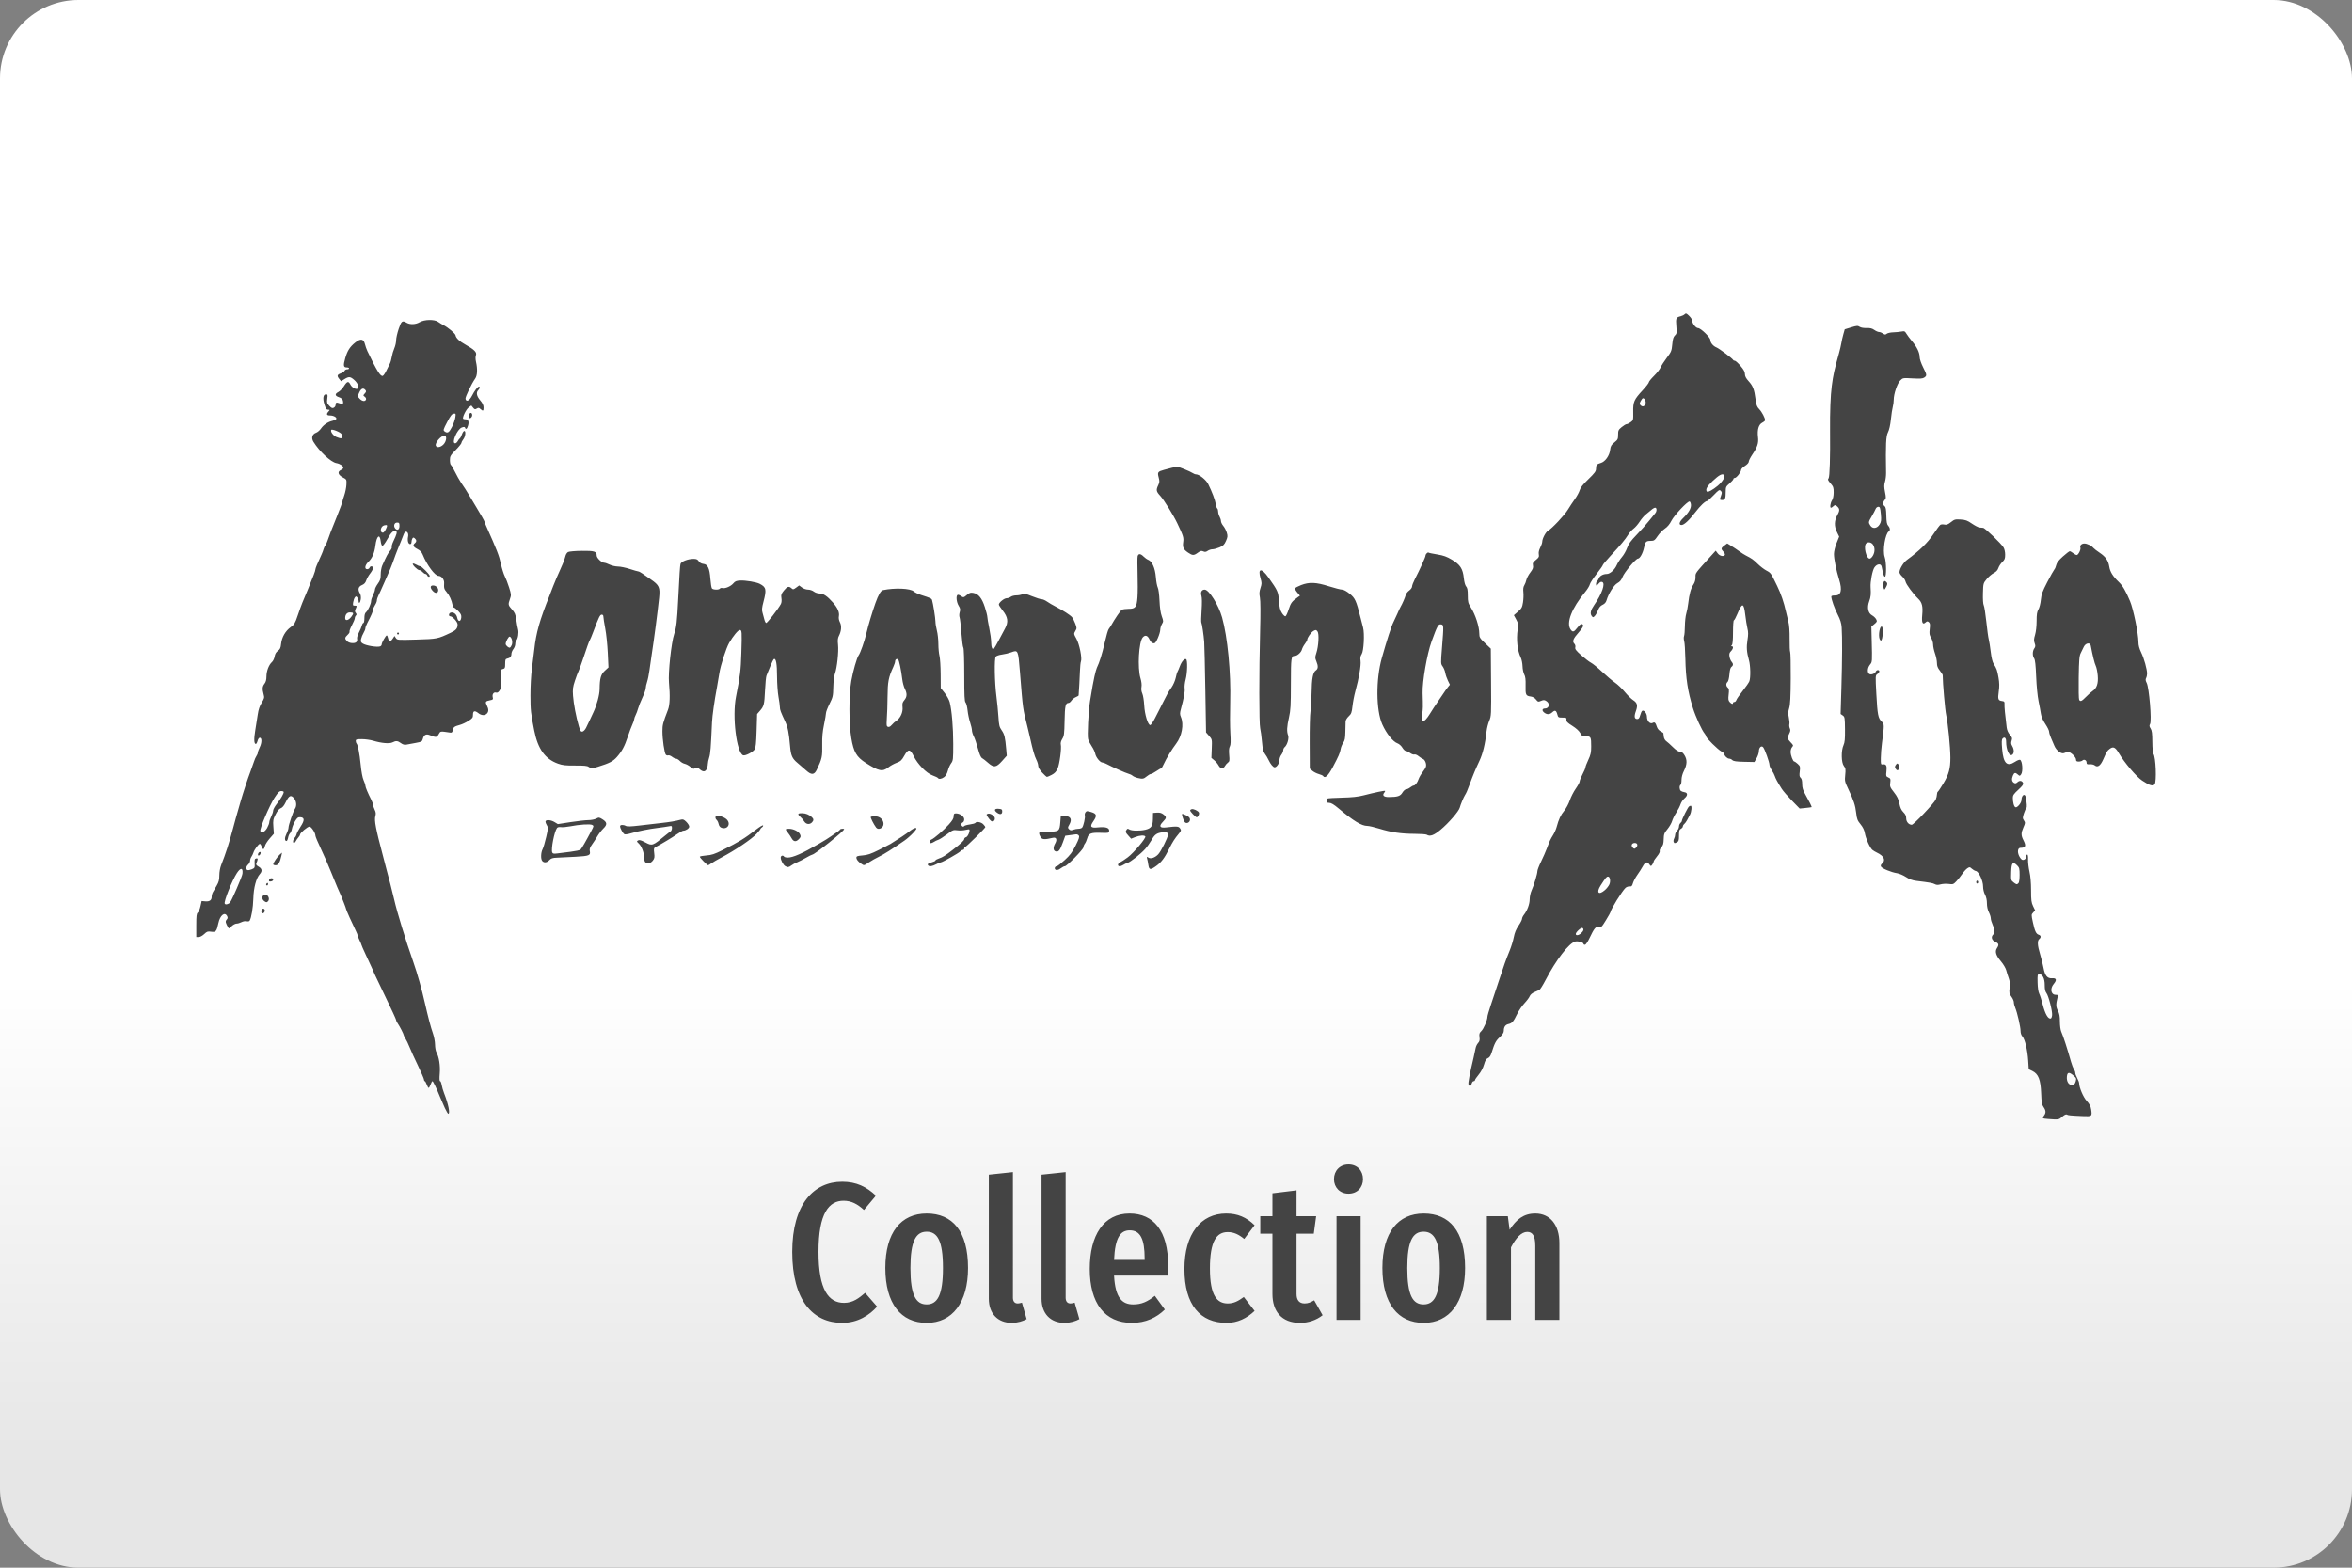 <svg width="480" height="320" version="1.1" viewBox="0 0 480 320" xml:space="preserve" xmlns="http://www.w3.org/2000/svg"><rect x="0" y="0" width="480" height="320" fill="#808080" stroke="none"/><defs><linearGradient id="a" x2="0" y1="200" y2="300" gradientUnits="userSpaceOnUse"><stop stop-color="#fff" offset="0"/><stop stop-color="#e6e6e6" offset="1"/></linearGradient></defs><rect id="b" width="480" height="320" ry="16" fill="url(#a)"/><path d="m275.2 237.7c-1.76 0-2.959 1.28-2.959 3 0 1.68 1.199 2.959 2.959 2.959 1.8 0 2.961-1.279 2.961-2.959 0-1.72-1.161-3-2.961-3zm-68.48 1.559-4.92 0.521v25.32c0 3 1.8 4.92 4.68 4.92 1.2 0 2.321-0.36 3.041-0.76l-0.961-3.359c-0.2 0.04-0.519 0.16-0.879 0.16-0.64 0-0.961-0.48-0.961-1.16zm10.76 0-4.92 0.521v25.32c0 3 1.802 4.92 4.682 4.92 1.2 0 2.319-0.36 3.039-0.76l-0.961-3.359c-0.2 0.04-0.519 0.16-0.879 0.16-0.64 0-0.961-0.48-0.961-1.16zm-45.6 1.961c-5.76 0-10.2 4.52-10.2 14.32 0 9.92 4.239 14.48 10.2 14.48 3.2 0 5.601-1.598 7.121-3.318l-2.441-2.801c-1.24 1.04-2.438 2.039-4.318 2.039-3.12 0-5.201-2.638-5.201-10.4 0-7.96 2.161-10.44 5.121-10.44 1.6 0 2.838 0.681 4.158 1.881l2.441-2.92c-1.92-1.8-3.961-2.84-6.881-2.84zm92.72 1.76-4.92 0.6v4.68h-2.48v3.561h2.48v12.32c0 3.48 1.839 5.879 5.639 5.879 1.64 0 3.282-0.519 4.602-1.559l-1.721-3.041c-0.72 0.4-1.199 0.641-1.959 0.641-1.12 0-1.641-0.72-1.641-1.92v-12.32h3.52l0.48-3.561h-4zm-75.48 4.721c-5.24 0-8.439 3.879-8.439 11.12 0 7.28 3.199 11.2 8.439 11.2s8.439-4.159 8.439-11.2c0-7.52-3.199-11.12-8.439-11.12zm41.4 0c-5.28 0-8.121 4.438-8.121 11.32 0 6.96 3.042 11 8.602 11 2.84 0 5.039-1.079 6.719-2.719l-2.039-2.801c-1.48 1.2-2.72 1.76-4.4 1.76-2.2 0-3.68-1.239-3.92-5.879h10.92c0.04-0.56 0.119-1.361 0.119-2.041 0-7.12-2.999-10.64-7.879-10.64zm19.72 0c-5.16 0-8.521 4.158-8.521 11.32 0 7.4 3.28 11 8.6 11 2.28 0 4.161-0.959 5.721-2.439l-2.199-2.84c-1.16 0.84-2.041 1.32-3.281 1.32-2.16 0-3.639-1.561-3.639-7.121 0-5.6 1.359-7.439 3.639-7.439 1.24 0 2.241 0.48 3.361 1.4l2.119-2.801c-1.68-1.64-3.479-2.398-5.799-2.398zm40.32 0c-5.24 0-8.439 3.879-8.439 11.12 0 7.28 3.199 11.2 8.439 11.2s8.441-4.159 8.441-11.2c0-7.52-3.201-11.12-8.441-11.12zm22.76 0c-2.4 0-3.878 1.238-5.238 3.318l-0.361-2.76h-4.279v21.16h4.92v-14.8c1-1.92 2.12-3.16 3.32-3.16 1.04 0 1.639 0.76 1.639 2.84v15.12h4.92v-15.68c0-3.68-1.88-6.039-4.92-6.039zm-40.56 0.559v21.16h4.92v-21.16zm-42.2 2.881c2.16 0 3.041 1.76 3.041 5.76v0.279h-6.24c0.2-4.68 1.359-6.039 3.199-6.039zm-41.44 0.279c2.2 0 3.32 1.88 3.32 7.4s-1.12 7.439-3.32 7.439-3.32-1.879-3.32-7.439c0-5.48 1.12-7.4 3.32-7.4zm101.4 0c2.2 0 3.32 1.88 3.32 7.4s-1.12 7.439-3.32 7.439-3.318-1.879-3.318-7.439c0-5.48 1.118-7.4 3.318-7.4z" fill="#444"/><path d="m417.9 228.4c-1.106-0.077-1.171-0.142-0.729-0.726 0.396-0.523 0.361-1.025-0.119-1.698-0.339-0.476-0.42-0.945-0.491-2.832-0.103-2.754-0.569-3.932-1.792-4.53l-0.742-0.362-0.111-1.765c-0.135-2.146-0.667-4.367-1.178-4.914-0.228-0.245-0.378-0.684-0.378-1.112 0-0.829-0.664-3.736-1.082-4.737-0.16-0.382-0.29-0.901-0.29-1.153 0-0.252-0.223-0.76-0.495-1.129-0.443-0.6-0.481-0.79-0.366-1.805 0.092-0.815 0.042-1.369-0.179-1.965-0.169-0.457-0.4-1.187-0.512-1.622-0.112-0.435-0.596-1.25-1.074-1.811-1.025-1.201-1.271-2.007-0.822-2.693 0.457-0.697 0.387-0.974-0.326-1.287-0.726-0.32-0.934-0.992-0.455-1.471 0.407-0.407 0.382-0.979-0.089-2.017-0.213-0.47-0.388-1.069-0.388-1.331 0-0.262-0.176-0.823-0.392-1.245-0.246-0.483-0.392-1.156-0.392-1.809 0-0.665-0.141-1.304-0.392-1.772-0.236-0.44-0.392-1.106-0.392-1.672 0-1.158-0.879-3.039-1.471-3.146-0.216-0.039-0.587-0.251-0.826-0.471-0.406-0.374-0.465-0.38-0.913-0.086-0.264 0.173-0.73 0.686-1.037 1.14-0.306 0.454-0.847 1.131-1.201 1.504-0.603 0.635-0.701 0.67-1.547 0.554-0.497-0.068-1.244-0.032-1.66 0.08-0.56 0.151-0.87 0.141-1.198-0.039-0.418-0.23-1.03-0.339-3.756-0.673-0.817-0.1-1.447-0.332-2.142-0.79-0.541-0.357-1.367-0.706-1.834-0.776-1.127-0.169-3.023-0.951-3.239-1.335-0.12-0.215-0.052-0.409 0.228-0.649 0.776-0.665 0.35-1.548-1.071-2.216-0.324-0.152-0.742-0.404-0.93-0.56-0.488-0.404-1.347-2.314-1.534-3.412-0.107-0.629-0.395-1.222-0.883-1.817-0.625-0.763-0.746-1.078-0.884-2.302-0.175-1.556-0.517-2.587-1.633-4.926-0.697-1.461-0.731-1.619-0.607-2.846 0.114-1.136 0.079-1.364-0.277-1.817-0.534-0.678-0.578-3.132-0.077-4.237 0.26-0.574 0.326-1.266 0.307-3.25-0.022-2.368-0.05-2.54-0.458-2.826l-0.435-0.305 0.162-5.409c0.169-5.642 0.189-10.27 0.052-12.27-0.059-0.866-0.277-1.564-0.827-2.647-0.671-1.321-1.281-3.054-1.287-3.657-2e-3 -0.133 0.29-0.217 0.707-0.206 1.284 0.036 1.576-1.054 0.879-3.28-0.572-1.826-1.045-4.18-1.043-5.186 2e-3 -0.525 0.225-1.461 0.532-2.226l0.53-1.32-0.456-0.935c-0.587-1.204-0.553-2.329 0.105-3.506 0.521-0.933 0.488-1.287-0.171-1.834-0.257-0.213-0.368-0.202-0.663 0.065-0.195 0.177-0.414 0.321-0.486 0.321-0.261 0-0.124-1.005 0.205-1.508 0.216-0.329 0.339-0.914 0.343-1.627 6e-3 -0.983-0.069-1.198-0.64-1.85-0.548-0.625-0.608-0.784-0.392-1.045 0.222-0.268 0.346-4.335 0.295-9.657-0.037-3.831 0.095-7.226 0.356-9.215 0.298-2.267 0.504-3.198 1.472-6.666 0.196-0.701 0.411-1.627 0.478-2.059 0.068-0.431 0.251-1.239 0.407-1.794l0.284-1.01 1.303-0.398c1.158-0.353 1.352-0.366 1.737-0.113 0.258 0.169 0.833 0.27 1.418 0.25 0.733-0.026 1.135 0.073 1.577 0.388 0.326 0.232 0.758 0.422 0.961 0.422 0.202 0 0.567 0.14 0.811 0.311 0.373 0.262 0.494 0.269 0.76 0.049 0.174-0.144 0.765-0.276 1.315-0.292 0.549-0.016 1.308-0.089 1.685-0.162 0.615-0.118 0.721-0.072 1.024 0.443 0.186 0.316 0.702 1.007 1.147 1.534 1.004 1.19 1.544 2.315 1.55 3.225 2e-3 0.4 0.297 1.279 0.69 2.059 0.804 1.596 0.821 1.735 0.269 2.122-0.332 0.233-0.825 0.27-2.402 0.182-1.97-0.11-1.988-0.107-2.523 0.431-0.607 0.611-1.324 2.745-1.324 3.943 0 0.42-0.087 1.066-0.192 1.435s-0.28 1.515-0.386 2.548c-0.123 1.19-0.343 2.164-0.6 2.661-0.404 0.78-0.482 2.458-0.385 8.274 9e-3 0.561-0.091 1.382-0.224 1.824-0.192 0.641-0.19 1.061 0.012 2.077 0.224 1.127 0.217 1.313-0.064 1.623-0.4 0.442-0.406 0.995-0.014 1.282 0.226 0.165 0.313 0.649 0.343 1.913 0.031 1.295 0.121 1.78 0.384 2.07 0.39 0.43 0.447 0.947 0.127 1.145-0.739 0.456-1.3 3.942-0.844 5.236 0.355 1.005 0.381 4.133 0.034 4.017-0.215-0.072-0.306-0.359-0.656-2.06-0.138-0.669-0.937-0.582-1.466 0.161-0.407 0.571-0.866 2.925-0.79 4.055 0.094 1.409 0.036 2.008-0.277 2.852-0.476 1.286-0.244 2.425 0.587 2.883 0.324 0.178 0.698 0.538 0.831 0.8 0.22 0.431 0.186 0.522-0.37 0.982l-0.613 0.507 0.067 2.728c0.113 4.589 0.123 4.454-0.357 5.063-0.496 0.63-0.578 1.522-0.171 1.86 0.335 0.278 1.192-7e-3 1.363-0.455 0.146-0.38 0.719-0.411 0.719-0.039 0 0.149-0.182 0.391-0.405 0.539-0.398 0.265-0.401 0.332-0.198 4.092 0.231 4.255 0.361 4.927 1.087 5.6 0.552 0.512 0.554 0.618 0.057 4.4-0.12 0.917-0.225 2.284-0.233 3.039-0.014 1.338-2e-3 1.371 0.454 1.307 0.647-0.091 0.829 0.29 0.692 1.448-0.11 0.925-0.084 1.005 0.388 1.22 0.458 0.209 0.494 0.307 0.393 1.069-0.103 0.771-0.041 0.93 0.759 1.954 0.659 0.843 0.928 1.403 1.104 2.297 0.168 0.854 0.394 1.343 0.812 1.762 0.423 0.423 0.58 0.767 0.58 1.27 0 0.697 0.529 1.301 1.139 1.301 0.377 0 4.589-4.433 4.888-5.144 0.136-0.323 0.247-0.792 0.247-1.043s0.084-0.508 0.186-0.571c0.102-0.063 0.622-0.841 1.154-1.727 1.09-1.816 1.406-2.986 1.402-5.2-3e-3 -2.103-0.498-7.137-0.851-8.666-0.222-0.96-0.715-6.61-0.715-8.188 0-0.104-0.265-0.522-0.588-0.929-0.44-0.554-0.588-0.945-0.588-1.553 0-0.447-0.176-1.315-0.392-1.929-0.216-0.614-0.392-1.438-0.392-1.833 0-0.394-0.185-1.016-0.411-1.382-0.346-0.56-0.39-0.843-0.279-1.8 0.106-0.913 0.07-1.186-0.181-1.395-0.262-0.218-0.371-0.207-0.673 0.067-0.589 0.533-0.822 0.024-0.68-1.489 0.167-1.79-0.024-2.584-0.806-3.343-1.071-1.04-2.479-2.948-2.593-3.515-0.059-0.289-0.361-0.753-0.673-1.031-0.311-0.278-0.566-0.664-0.566-0.858 0-0.678 0.802-2.006 1.532-2.538 2.493-1.817 4.27-3.548 5.382-5.242 0.637-0.971 1.287-1.837 1.443-1.926 0.157-0.088 0.529-0.107 0.829-0.041 0.424 0.093 0.715-0.017 1.316-0.495 0.711-0.566 0.867-0.609 1.972-0.539 1.004 0.063 1.379 0.199 2.295 0.83 0.602 0.415 1.297 0.775 1.545 0.801 0.248 0.026 0.595 0.058 0.771 0.072 0.365 0.028 3.64 3.178 4.149 3.989 0.195 0.311 0.334 0.927 0.334 1.483 0 0.799-0.093 1.04-0.584 1.51-0.321 0.308-0.681 0.856-0.801 1.218-0.149 0.453-0.446 0.775-0.95 1.032-0.403 0.206-1.05 0.761-1.437 1.234-0.697 0.851-0.705 0.881-0.76 2.906-0.034 1.237 0.031 2.203 0.162 2.442 0.12 0.218 0.357 1.718 0.527 3.333 0.17 1.615 0.393 3.246 0.495 3.623 0.102 0.377 0.283 1.524 0.404 2.548 0.14 1.193 0.354 2.073 0.597 2.451 0.607 0.946 0.729 1.292 0.991 2.81 0.184 1.065 0.196 1.799 0.046 2.843-0.223 1.559-0.123 1.841 0.687 1.935 0.449 0.052 0.519 0.146 0.488 0.649-0.033 0.52 0.118 2.116 0.448 4.763 0.066 0.529 0.308 1.075 0.651 1.471 0.472 0.543 0.52 0.706 0.353 1.196-0.148 0.436-0.119 0.693 0.127 1.109 0.393 0.666 0.412 1.435 0.043 1.741-0.607 0.504-1.283-0.895-1.289-2.67-2e-3 -0.728-0.317-1.007-0.702-0.622-0.215 0.215-0.237 0.657-0.107 2.194 0.244 2.889 1.004 3.643 2.604 2.584 0.432-0.286 0.898-0.477 1.034-0.425 0.489 0.188 0.655 2.392 0.225 2.981-0.263 0.36-0.295 0.361-0.653 0.037-0.528-0.478-0.752-0.427-1.025 0.232-0.289 0.697-0.214 1.179 0.227 1.457 0.254 0.16 0.425 0.124 0.728-0.15 0.439-0.397 0.939-0.304 1.137 0.212 0.094 0.245-0.173 0.61-0.985 1.348-0.885 0.804-1.114 1.134-1.114 1.605 0 0.986 0.235 1.845 0.537 1.961 0.36 0.138 1.211-0.873 1.22-1.451 0.017-1.014 0.695-1.483 0.873-0.604 0.236 1.164 0.295 2.094 0.138 2.191-0.095 0.059-0.318 0.55-0.495 1.091-0.295 0.902-0.296 1.024-9e-3 1.461 0.291 0.444 0.284 0.543-0.094 1.397-0.508 1.148-0.511 1.662-0.015 2.634 0.606 1.188 0.461 1.569-0.601 1.569-0.536 0-0.676 0.807-0.284 1.635 0.179 0.378 0.463 0.74 0.63 0.804 0.39 0.15 0.842-0.225 0.842-0.699 0-0.203 0.092-0.368 0.205-0.368 0.122 0 0.188 0.416 0.163 1.029-0.023 0.566 0.105 1.675 0.285 2.464 0.208 0.913 0.327 2.297 0.327 3.81 0 2.02 0.062 2.505 0.415 3.234l0.415 0.858-0.398 0.429c-0.392 0.422-0.393 0.455-0.061 1.998 0.392 1.82 0.653 2.376 1.196 2.549 0.465 0.147 0.509 0.542 0.098 0.882-0.419 0.348-0.365 1.312 0.173 3.076 0.257 0.842 0.573 2.105 0.702 2.806 0.295 1.596 0.784 2.186 1.754 2.112 0.888-0.068 1.005 0.362 0.322 1.175-0.798 0.948-0.563 2.204 0.413 2.204 0.455 0 0.492 0.055 0.369 0.539-0.348 1.374-0.333 1.952 0.073 2.71 0.309 0.577 0.41 1.118 0.41 2.208 0 0.807 0.12 1.716 0.273 2.062 0.431 0.975 1.252 3.51 2.008 6.196 0.165 0.588 0.426 1.247 0.578 1.465 0.153 0.218 0.278 0.554 0.278 0.746s0.176 0.678 0.392 1.081c0.216 0.402 0.393 0.865 0.395 1.029 7e-3 0.901 0.852 2.879 1.555 3.641 0.564 0.612 0.8 1.066 0.9 1.73 0.21 1.398 0.163 1.435-1.703 1.352-2.609-0.116-2.994-0.154-3.26-0.32-0.159-0.099-0.502 0.064-0.938 0.447-0.713 0.626-0.673 0.62-2.977 0.459zm5.711-7.658c0.169-0.594 0.13-0.693-0.484-1.22-0.878-0.755-1.24-0.682-1.318 0.266-0.084 1.012 0.399 1.743 1.097 1.662 0.399-0.046 0.564-0.212 0.705-0.707zm-4.816-13.53c0.082-0.826-0.719-3.943-1.16-4.513-0.251-0.325-0.35-0.794-0.346-1.647 6e-3 -1.314-0.451-2.212-1.126-2.212-0.339 0-0.367 0.149-0.331 1.708 0.025 1.051 0.151 1.923 0.33 2.269 0.16 0.309 0.477 1.293 0.705 2.187 0.511 2.003 1.121 3.058 1.67 2.887 0.108-0.034 0.224-0.339 0.257-0.678zm-6.865-26.94c0.14-0.14 0.235-0.817 0.235-1.676 0-1.278-0.056-1.496-0.495-1.935-0.891-0.891-1.164-0.596-1.228 1.328-0.054 1.632-0.037 1.708 0.468 2.106 0.608 0.478 0.702 0.494 1.02 0.177zm-29.71-66.84c0.429-0.753 0.439-1.615 0.026-2.245-0.338-0.516-1.02-0.636-1.409-0.248-0.566 0.566 0.033 3.1 0.732 3.097 0.169-6e-4 0.461-0.273 0.65-0.604zm1.385-6.412c0.32-0.549 0.355-0.861 0.238-2.108-0.119-1.27-0.187-1.463-0.517-1.463-0.214 0-0.454 0.193-0.549 0.443-0.093 0.243-0.443 0.909-0.779 1.479-0.708 1.201-0.718 1.263-0.288 1.919 0.474 0.723 1.394 0.592 1.895-0.27zm-292.8 119.2c-0.289-0.619-0.721-1.61-0.96-2.203-0.724-1.801-1.448-3.313-1.59-3.323-0.074-5e-3 -0.246 0.299-0.383 0.676-0.137 0.377-0.313 0.686-0.392 0.686-0.079 0-0.256-0.309-0.392-0.686-0.137-0.377-0.319-0.686-0.405-0.686-0.086 0-0.157-0.141-0.157-0.315 0-0.173-0.561-1.474-1.246-2.892-0.685-1.418-1.454-3.107-1.708-3.754-0.254-0.647-0.62-1.411-0.813-1.697-0.193-0.286-0.351-0.595-0.352-0.686-0.001-0.221-0.832-1.85-1.242-2.435-0.179-0.256-0.326-0.571-0.326-0.7s-0.934-2.161-2.076-4.515c-1.142-2.354-2.147-4.457-2.234-4.673-0.214-0.531-0.97-2.192-1.943-4.268-0.443-0.946-0.808-1.784-0.812-1.863-0.004-0.079-0.177-0.496-0.386-0.927-0.208-0.431-0.382-0.873-0.385-0.98-0.003-0.108-0.179-0.549-0.391-0.98-0.725-1.477-1.969-4.254-1.969-4.397 0-0.079-0.224-0.71-0.498-1.402-0.521-1.318-0.55-1.386-1.322-3.122-0.264-0.593-0.862-2.049-1.329-3.235s-1.362-3.231-1.987-4.544c-0.625-1.313-1.137-2.536-1.137-2.718 0-0.577-0.835-1.855-1.212-1.855-0.391 0-1.925 1.295-1.925 1.625 0 0.114-0.147 0.369-0.326 0.567-0.179 0.198-0.422 0.548-0.539 0.778s-0.302 0.4-0.409 0.379c-0.273-0.055-0.149-0.812 0.175-1.074 0.147-0.119 0.32-0.436 0.383-0.706 0.063-0.27 0.431-0.968 0.817-1.551 0.843-1.274 0.842-1.859-0.003-1.929-0.502-0.042-0.663 0.073-1.102 0.784-0.283 0.458-0.572 1.155-0.642 1.548-0.07 0.394-0.249 0.816-0.397 0.938-0.148 0.122-0.326 0.528-0.396 0.902-0.07 0.374-0.214 0.679-0.321 0.679-0.408 0-0.414-0.654-0.012-1.459 0.231-0.462 0.419-1.036 0.419-1.277 0-0.525 0.943-3.282 1.309-3.827 0.413-0.615 0.316-1.585-0.219-2.2-0.619-0.712-1.012-0.506-1.678 0.877-0.325 0.676-0.66 1.078-0.995 1.195-0.335 0.117-0.691 0.544-1.056 1.267-0.498 0.984-0.542 1.231-0.45 2.517l0.102 1.426-0.852 0.974c-0.469 0.536-0.906 1.221-0.972 1.523-0.172 0.782-0.412 0.842-0.649 0.161-0.113-0.323-0.287-0.588-0.388-0.588-0.254 0-1.121 1.171-1.306 1.765-0.084 0.27-0.273 0.664-0.42 0.877-0.147 0.213-0.268 0.574-0.268 0.803s-0.176 0.576-0.392 0.771c-0.446 0.404-0.516 0.989-0.137 1.134 0.14 0.054 0.537-0.021 0.882-0.165 0.592-0.249 0.624-0.315 0.578-1.197-0.041-0.781 0.012-0.946 0.323-1.01 0.378-0.077 0.383 0.118 0.023 0.99-0.104 0.253 0.016 0.429 0.467 0.686 0.694 0.395 0.779 0.914 0.248 1.509-0.752 0.843-1.27 2.781-1.331 4.988-0.053 1.892-0.397 3.949-0.758 4.535-0.081 0.13-0.342 0.177-0.611 0.11-0.265-0.067-0.722 0.012-1.047 0.18-0.317 0.164-0.775 0.298-1.017 0.298-0.242 0-0.687 0.236-0.988 0.525-0.301 0.289-0.571 0.487-0.599 0.441-0.663-1.088-0.745-1.417-0.434-1.761 0.249-0.276 0.27-0.435 0.097-0.758-0.492-0.92-1.446-0.124-1.78 1.485-0.344 1.656-0.521 1.864-1.468 1.723-0.694-0.104-0.864-0.046-1.42 0.486-0.362 0.346-0.842 0.604-1.124 0.604h-0.492v-2.38c0-1.929 0.058-2.423 0.306-2.604 0.168-0.123 0.414-0.706 0.546-1.296l0.24-1.073 0.738 0.065c0.88 0.078 1.306-0.222 1.31-0.923 0.002-0.283 0.112-0.707 0.245-0.942 0.133-0.235 0.485-0.841 0.781-1.348 0.424-0.725 0.539-1.17 0.539-2.086 0-0.676 0.153-1.549 0.365-2.083 0.909-2.287 1.658-4.597 2.395-7.389 0.4-1.514 0.696-2.57 1.539-5.49 0.581-2.012 1.467-4.709 2.063-6.274 0.287-0.755 0.615-1.681 0.73-2.058 0.114-0.377 0.33-0.86 0.479-1.073 0.149-0.213 0.272-0.517 0.272-0.674 0-0.158 0.183-0.664 0.406-1.125 0.446-0.922 0.446-1.932-0.001-1.932-0.155 0-0.356 0.287-0.447 0.637-0.091 0.35-0.249 0.637-0.352 0.637-0.378 0-0.422-1.017-0.121-2.789 0.17-1 0.399-2.456 0.509-3.235 0.139-0.987 0.382-1.712 0.801-2.393 0.545-0.886 0.582-1.046 0.395-1.721-0.301-1.085-0.258-1.6 0.183-2.161 0.274-0.348 0.393-0.8 0.396-1.501 0.005-1.096 0.494-2.367 1.13-2.932 0.223-0.198 0.464-0.705 0.535-1.126 0.088-0.521 0.302-0.889 0.672-1.152 0.441-0.314 0.563-0.581 0.651-1.423 0.14-1.342 0.886-2.647 1.946-3.405 0.756-0.541 0.908-0.791 1.446-2.388 0.331-0.981 0.76-2.165 0.954-2.631 0.194-0.466 0.684-1.641 1.089-2.612 1.08-2.588 1.571-3.896 1.571-4.182 0-0.224 0.341-1.048 1.271-3.072 0.149-0.324 0.331-0.809 0.405-1.078 0.074-0.27 0.241-0.623 0.37-0.784 0.13-0.162 0.332-0.603 0.45-0.98 0.118-0.377 0.389-1.127 0.604-1.667 0.215-0.539 0.84-2.106 1.39-3.482 0.55-1.376 1-2.589 1-2.695 0-0.107 0.178-0.708 0.395-1.336 0.217-0.628 0.416-1.618 0.441-2.199 0.046-1.05 0.04-1.06-0.739-1.468-0.97-0.509-1.146-1.158-0.406-1.495 0.277-0.126 0.504-0.334 0.504-0.462 0-0.388-0.645-0.824-1.425-0.964-1.11-0.199-3.444-2.372-4.66-4.339-0.491-0.794-0.261-1.584 0.544-1.866 0.297-0.104 0.748-0.493 1.002-0.865 0.514-0.753 1.433-1.365 2.355-1.567 0.336-0.074 0.669-0.229 0.74-0.345 0.197-0.319-0.51-0.74-1.242-0.74-0.717 0-0.823-0.267-0.324-0.818 0.305-0.337 0.299-0.359-0.088-0.359-0.327 0-0.481-0.218-0.744-1.053-0.39-1.236-0.263-2.084 0.312-2.084 0.344 0 0.372 0.095 0.263 0.891-0.109 0.794-0.062 0.954 0.424 1.462 0.436 0.455 0.62 0.531 0.91 0.376 0.2-0.107 0.363-0.353 0.363-0.547 0-0.523 0.158-0.595 0.788-0.356 0.684 0.258 0.869 0.12 0.706-0.527-0.083-0.33-0.34-0.556-0.808-0.711-0.836-0.276-0.879-0.675-0.116-1.069 0.314-0.162 0.821-0.691 1.127-1.174 0.651-1.027 0.931-1.1 1.322-0.344 0.317 0.613 1.105 1.061 1.471 0.835 0.389-0.24 0.041-1.129-0.694-1.775-0.801-0.703-1.079-0.726-1.988-0.164l-0.69 0.426-0.363-0.448c-0.518-0.639-0.454-0.881 0.305-1.155 0.367-0.133 0.717-0.371 0.778-0.53 0.061-0.159 0.29-0.288 0.509-0.288 0.219 0 0.398-0.088 0.398-0.196 0-0.108-0.211-0.196-0.469-0.196-0.673 0-0.736-0.39-0.307-1.892 0.434-1.519 0.957-2.337 2.048-3.203 1.077-0.856 1.703-0.757 1.963 0.31 0.108 0.441 0.341 1.103 0.517 1.471 1.936 4.034 2.675 5.217 3.14 5.03 0.145-0.058 0.472-0.534 0.726-1.058 0.254-0.523 0.575-1.172 0.713-1.442 0.138-0.27 0.314-0.887 0.391-1.372 0.077-0.485 0.307-1.269 0.512-1.741 0.205-0.472 0.373-1.211 0.373-1.643 0-0.431 0.235-1.479 0.523-2.328 0.555-1.64 0.725-1.769 1.634-1.249 0.706 0.404 1.832 0.357 2.623-0.11 0.978-0.577 3.024-0.621 3.784-0.082 0.304 0.216 0.783 0.51 1.063 0.653 0.982 0.5 2.429 1.713 2.498 2.095 0.107 0.589 0.773 1.21 2.082 1.942 1.756 0.982 2.304 1.543 2.08 2.132-0.111 0.291-0.108 0.796 8e-3 1.311 0.342 1.521 0.281 2.828-0.16 3.451-0.752 1.063-2.053 3.773-1.984 4.132 0.138 0.715 0.813 0.4 1.331-0.623 0.518-1.021 1.161-1.863 1.423-1.863 0.252 0 0.172 0.4-0.142 0.714-0.483 0.483-0.343 1.225 0.392 2.084 0.485 0.567 0.686 0.992 0.686 1.453 0 0.738-0.108 0.792-0.633 0.317-0.307-0.278-0.436-0.293-0.761-0.09-0.336 0.21-0.442 0.183-0.746-0.192l-0.354-0.437-0.544 0.396c-0.519 0.378-1.349 2.088-1.123 2.314 0.059 0.059 0.259 0.108 0.443 0.108 0.584 0 0.785 0.441 0.565 1.238-0.201 0.726-0.47 0.933-0.622 0.477-0.061-0.184-0.225-0.195-0.654-0.045-0.967 0.339-2.187 3.231-1.363 3.231 0.158 0 0.392-0.199 0.519-0.441 0.128-0.243 0.323-0.5 0.433-0.572 0.11-0.072 0.296-0.418 0.412-0.77 0.116-0.351 0.322-0.675 0.456-0.719 0.401-0.131 0.291 1.106-0.147 1.664-0.216 0.274-0.392 0.614-0.392 0.755 0 0.141-0.529 0.796-1.176 1.455-1.077 1.097-1.176 1.271-1.176 2.058 0 0.473 0.09 0.915 0.2 0.983 0.11 0.068 0.489 0.713 0.842 1.433s0.903 1.699 1.222 2.174c0.319 0.475 0.712 1.063 0.874 1.305 0.162 0.242 0.625 1 1.03 1.684s0.934 1.567 1.176 1.961c0.872 1.42 1.715 2.907 1.715 3.025 0 0.066 0.144 0.443 0.32 0.836 2.207 4.936 2.656 6.09 3.02 7.754 0.211 0.968 0.567 2.11 0.79 2.539 0.223 0.428 0.621 1.459 0.883 2.29 0.45 1.423 0.46 1.561 0.183 2.347-0.408 1.156-0.387 1.271 0.405 2.147 0.585 0.647 0.73 0.993 0.888 2.108 0.103 0.734 0.266 1.616 0.36 1.962 0.184 0.672-0.017 1.932-0.364 2.279-0.116 0.116-0.211 0.447-0.211 0.734 0 0.287-0.176 0.747-0.392 1.021-0.216 0.274-0.392 0.716-0.392 0.983 0 0.534-0.285 0.843-0.882 0.957-0.329 0.063-0.392 0.23-0.392 1.039 0 0.866-0.05 0.977-0.49 1.085-0.431 0.105-0.484 0.213-0.443 0.893 0.158 2.581 0.135 2.969-0.208 3.493-0.242 0.369-0.461 0.5-0.704 0.423-0.484-0.154-0.845 0.338-0.693 0.944 0.113 0.448 0.056 0.51-0.582 0.629-0.893 0.168-0.987 0.329-0.612 1.053 0.385 0.745 0.383 1.279-0.006 1.668-0.421 0.421-1.108 0.387-1.706-0.084-0.769-0.605-1.123-0.513-1.123 0.294 0 0.605-0.11 0.755-0.931 1.274-0.512 0.324-1.284 0.685-1.716 0.803-1.171 0.32-1.363 0.46-1.477 1.081-0.079 0.426-0.201 0.553-0.49 0.51-2.12-0.315-2.018-0.329-2.39 0.336-0.372 0.665-0.55 0.684-1.775 0.186-0.793-0.322-1.237-0.094-1.455 0.747-0.142 0.549-0.248 0.609-1.479 0.835-0.729 0.134-1.576 0.29-1.881 0.348-0.383 0.072-0.731-0.024-1.119-0.312-0.658-0.487-0.992-0.516-1.717-0.148-0.615 0.311-2.235 0.171-3.947-0.342-0.586-0.175-1.622-0.319-2.304-0.319-1.071 0-1.239 0.049-1.239 0.359 0 0.198 0.063 0.423 0.14 0.5 0.287 0.287 0.636 2.054 0.857 4.337 0.138 1.427 0.372 2.677 0.595 3.175 0.202 0.452 0.368 0.957 0.368 1.122 0 0.299 0.518 1.54 1.205 2.886 0.2 0.392 0.364 0.852 0.364 1.023 0 0.17 0.146 0.617 0.326 0.992 0.251 0.526 0.282 0.831 0.136 1.33-0.241 0.824 0.111 2.676 1.506 7.902 0.201 0.755 0.557 2.122 0.791 3.039 0.234 0.917 0.582 2.24 0.775 2.941s0.542 2.113 0.777 3.137c0.628 2.737 2.276 8.116 3.935 12.84 0.793 2.259 1.687 5.441 2.343 8.333 0.648 2.861 1.184 4.884 1.634 6.172 0.225 0.645 0.415 1.66 0.422 2.255 7e-3 0.595 0.132 1.296 0.279 1.558 0.534 0.955 0.814 2.746 0.68 4.35-0.084 1.001-0.059 1.547 0.07 1.547 0.11 0 0.253 0.338 0.319 0.751 0.066 0.413 0.29 1.185 0.498 1.716 0.87 2.219 1.273 4.205 0.853 4.197-0.081-2e-3 -0.384-0.509-0.673-1.127zm-44.11-41.79c0.308-0.165 0.52-0.568 1.611-3.054 0.678-1.546 1.144-2.75 1.176-3.039 0.136-1.236-0.356-1.296-1.123-0.138-0.985 1.487-2.732 5.871-2.493 6.257 0.127 0.205 0.414 0.197 0.83-0.026zm7.813-15.41c0.244-0.431 0.445-0.964 0.447-1.184 0.002-0.22 0.18-0.746 0.395-1.169s0.392-0.963 0.392-1.2c0-0.237 0.343-0.864 0.761-1.394 0.789-0.999 1.396-2.039 1.396-2.396 0-0.113-0.222-0.206-0.494-0.206-0.397 0-0.671 0.273-1.395 1.392-1.036 1.602-3.048 6.327-2.88 6.765 0.202 0.525 0.916 0.21 1.378-0.609zm49.95-37.42c0.208-0.59-0.035-1.52-0.433-1.652-0.224-0.074-0.831 1.022-0.831 1.5 0 0.297 0.61 0.83 0.856 0.748 0.122-0.041 0.305-0.309 0.407-0.597zm-26.87 0.338c0.171-0.065 0.31-0.246 0.31-0.402 0-0.358 0.831-1.828 1.034-1.83 0.084-7.9e-4 0.205 0.263 0.27 0.587 0.146 0.73 0.504 0.752 0.959 0.058l0.348-0.53 0.282 0.424c0.278 0.418 0.338 0.423 4.234 0.31 4.203-0.122 4.289-0.139 6.949-1.394 1.106-0.522 1.414-0.892 1.414-1.7 0-0.518-1.038-1.66-1.52-1.671-0.352-8e-3 -0.303-0.584 0.062-0.724 0.575-0.221 1.233 0.264 1.373 1.013 0.17 0.905 0.742 0.88 0.832-0.036 0.047-0.488-0.085-0.77-0.621-1.322-0.375-0.386-0.767-0.701-0.871-0.701-0.105 0-0.236-0.243-0.292-0.539-0.18-0.956-0.619-1.923-1.17-2.578-0.55-0.654-0.602-0.836-0.543-1.918 0.038-0.706-0.549-1.435-1.155-1.435-0.72 0-2.371-2.228-3.224-4.351-0.204-0.508-0.529-0.845-1.09-1.131-0.842-0.43-0.992-0.78-0.505-1.184 0.379-0.315 0.374-0.67-0.015-0.993-0.256-0.213-0.34-0.208-0.487 0.025-0.098 0.155-0.179 0.48-0.181 0.723-0.004 0.604-0.552 0.566-0.707-0.049-0.068-0.27-0.069-0.704-0.004-0.965 0.246-0.98-0.494-1.55-0.847-0.653-0.095 0.243-0.363 0.926-0.595 1.52-0.232 0.593-0.502 1.255-0.601 1.471-0.099 0.216-0.315 0.767-0.48 1.225s-0.434 1.208-0.599 1.667c-0.165 0.458-0.38 1.01-0.478 1.225-0.098 0.216-0.622 1.413-1.164 2.66-0.542 1.247-1.121 2.527-1.286 2.843-0.165 0.316-0.301 0.751-0.302 0.967-0.001 0.216-0.178 0.657-0.392 0.98-0.214 0.324-0.39 0.74-0.391 0.925-0.001 0.325-0.391 1.223-1.189 2.741-0.21 0.399-0.381 0.874-0.381 1.055 0 0.182-0.167 0.605-0.371 0.942-0.204 0.336-0.43 0.892-0.503 1.236-0.11 0.52-0.055 0.675 0.33 0.927 0.658 0.431 2.977 0.811 3.567 0.584zm3.447-2.626c0-0.108 0.088-0.196 0.196-0.196 0.108 0 0.196 0.088 0.196 0.196 0 0.108-0.088 0.196-0.196 0.196-0.108 0-0.196-0.088-0.196-0.196zm7.295-8.682c-0.584-0.622-0.565-1.121 0.044-1.121 0.61 0 1.13 0.519 1.054 1.052-0.083 0.582-0.587 0.614-1.097 0.07zm-1.146-3.18c-0.062-0.162-0.222-0.294-0.356-0.294-0.134 0-0.402-0.176-0.598-0.392-0.195-0.216-0.496-0.392-0.668-0.392-0.371 0-1.497-1.135-1.311-1.321 0.071-0.071 0.382 0.021 0.692 0.204 0.31 0.183 0.675 0.333 0.812 0.333 0.286 0 1.946 1.675 1.946 1.964 0 0.302-0.392 0.225-0.517-0.102zm-14.42 13.57c0.117-0.14 0.167-0.427 0.112-0.638-0.055-0.21 0.11-0.779 0.368-1.264 0.257-0.485 0.528-1.124 0.602-1.421 0.074-0.297 0.221-0.539 0.327-0.539 0.106 0 0.192-0.43 0.192-0.956 0-0.652 0.103-1.042 0.325-1.225 0.417-0.345 1.037-1.705 1.043-2.287 0.002-0.247 0.181-0.795 0.396-1.218s0.392-0.935 0.392-1.139c0-0.204 0.265-0.736 0.588-1.183 0.487-0.672 0.588-1.001 0.588-1.911 0-0.605 0.144-1.422 0.32-1.815 0.879-1.965 1.138-2.454 1.581-2.98 0.264-0.314 0.422-0.665 0.35-0.781-0.072-0.116 0.09-0.669 0.358-1.229 0.652-1.36 0.781-1.843 0.534-1.996-0.467-0.289-1.006 0.194-1.77 1.586-0.445 0.811-0.914 1.439-1.042 1.397-0.128-0.042-0.277-0.46-0.331-0.928-0.19-1.647-0.838-1.121-1.087 0.882-0.185 1.489-0.661 2.587-1.439 3.321-0.697 0.657-0.83 1.483-0.24 1.483 0.204 0 0.422-0.132 0.484-0.294 0.161-0.42 0.713-0.364 0.713 0.071 0 0.201-0.26 0.692-0.577 1.092-0.318 0.4-0.68 1.038-0.806 1.418-0.164 0.498-0.415 0.77-0.893 0.97-0.74 0.309-0.881 0.919-0.394 1.701 0.163 0.262 0.232 0.726 0.175 1.17-0.097 0.741-0.445 1.039-0.445 0.381 0-0.195-0.115-0.512-0.255-0.704-0.225-0.308-0.284-0.314-0.5-0.055-0.134 0.162-0.296 0.611-0.358 0.998-0.101 0.623-0.066 0.704 0.304 0.704 0.485 0 0.49 0.018 0.193 0.671-0.175 0.383-0.168 0.562 0.031 0.802 0.194 0.234 0.201 0.363 0.029 0.535-0.125 0.125-0.227 0.373-0.227 0.552 0 0.179-0.268 0.827-0.595 1.44-0.327 0.613-0.543 1.198-0.479 1.301 0.064 0.103-0.11 0.396-0.386 0.651-0.604 0.56-0.623 0.788-0.109 1.302 0.449 0.449 1.602 0.531 1.928 0.137zm-1.078-5.112c0.564-0.74 0.511-0.906-0.288-0.906-0.584 0-0.955 0.452-0.955 1.164 0 0.633 0.669 0.495 1.243-0.257zm7.062-17.89c0.392-0.822 0.333-0.952-0.352-0.781-0.75 0.188-0.953 1.491-0.233 1.491 0.135 0 0.399-0.32 0.585-0.711zm2.773-0.665c0-0.598-0.061-0.684-0.49-0.684-0.564 0-0.785 0.703-0.376 1.196 0.421 0.507 0.866 0.243 0.866-0.512zm8.983-16.63c0.631-0.658 0.748-1.806 0.184-1.799-0.712 9e-3 -1.963 1.482-1.743 2.053 0.182 0.473 0.988 0.342 1.56-0.254zm-20.72-1.497c0.06-0.155 0.024-0.433-0.079-0.617-0.223-0.399-1.956-1.098-2.109-0.851-0.212 0.343 0.458 1.228 1.108 1.463 0.905 0.328 0.956 0.328 1.08 0.005zm22.45-2.071c0.306-0.593 0.615-1.461 0.686-1.929 0.124-0.814 0.11-0.848-0.339-0.784-0.365 0.052-0.659 0.432-1.328 1.717-0.82 1.575-0.842 1.663-0.494 1.917 0.577 0.422 0.879 0.234 1.475-0.921zm-17.54-5.597c0.067-0.176-0.037-0.416-0.249-0.571-0.356-0.26-0.356-0.277 0.003-0.673 0.301-0.333 0.323-0.46 0.12-0.704-0.42-0.507-0.868-0.326-1.251 0.504-0.365 0.792-0.365 0.792 0.083 1.269 0.509 0.542 1.12 0.624 1.293 0.174zm225 139.8c-0.11-0.288 0.227-2.067 1.055-5.565 0.166-0.701 0.346-1.539 0.4-1.863 0.054-0.324 0.276-0.783 0.494-1.022 0.307-0.337 0.372-0.607 0.291-1.211-0.086-0.644-0.024-0.853 0.363-1.216 0.479-0.45 1.256-2.254 1.256-2.917 0-0.204 0.309-1.282 0.687-2.395 0.378-1.113 1.09-3.259 1.583-4.769 1.077-3.297 1.483-4.437 2.275-6.372 0.331-0.809 0.709-2.044 0.841-2.745 0.164-0.873 0.466-1.605 0.957-2.324 0.394-0.577 0.717-1.205 0.717-1.395 0-0.19 0.178-0.572 0.396-0.849 0.686-0.873 1.164-2.163 1.169-3.156 2e-3 -0.527 0.171-1.321 0.374-1.765 0.484-1.055 1.206-3.438 1.202-3.968-2e-3 -0.23 0.337-1.112 0.752-1.961 0.415-0.849 0.951-2.072 1.192-2.72 0.552-1.485 0.69-1.781 1.284-2.745 0.266-0.431 0.577-1.137 0.692-1.569 0.422-1.584 0.83-2.465 1.543-3.328 0.402-0.486 0.917-1.444 1.146-2.129 0.229-0.685 0.776-1.76 1.216-2.387 0.44-0.628 0.8-1.294 0.8-1.481 0-0.187 0.265-0.843 0.588-1.458 0.324-0.615 0.588-1.245 0.588-1.401 0-0.155 0.265-0.849 0.588-1.54 0.489-1.045 0.588-1.506 0.588-2.721 0-1.956-0.064-2.083-1.055-2.083-0.731 0-0.855-0.071-1.184-0.682-0.227-0.422-0.842-0.98-1.612-1.463-0.998-0.625-1.235-0.87-1.197-1.229 0.044-0.407-0.032-0.449-0.822-0.449-0.814 0-0.88-0.04-1.032-0.628-0.218-0.841-0.49-0.967-1.017-0.471-0.541 0.508-1.113 0.526-1.698 0.052-0.479-0.388-0.385-0.816 0.178-0.816 0.866 0 1.079-0.992 0.321-1.489-0.422-0.277-0.578-0.286-1.107-0.067-0.578 0.239-0.642 0.222-1.039-0.275-0.265-0.332-0.668-0.561-1.078-0.613-0.993-0.126-1.092-0.336-1.045-2.215 0.032-1.265-0.04-1.85-0.279-2.293-0.177-0.328-0.334-1.081-0.348-1.674-0.015-0.593-0.177-1.392-0.362-1.775-0.689-1.431-0.93-3.636-0.628-5.752 0.147-1.028 0.113-1.25-0.306-2.023l-0.471-0.869 0.838-0.722c0.734-0.632 0.861-0.864 1.021-1.862 0.101-0.627 0.137-1.569 0.08-2.094-0.071-0.655-0.013-1.097 0.185-1.409 0.158-0.25 0.349-0.745 0.423-1.099s0.434-1.037 0.799-1.516c0.523-0.686 0.641-0.992 0.551-1.439-0.096-0.482-7e-3 -0.653 0.592-1.131 0.601-0.48 0.69-0.65 0.599-1.151-0.069-0.384 0.033-0.859 0.294-1.365 0.22-0.427 0.403-0.957 0.405-1.176 7e-3 -0.663 0.717-2.019 1.189-2.271 0.764-0.409 3.386-3.197 4.057-4.314 0.353-0.588 0.992-1.554 1.42-2.148s0.869-1.407 0.982-1.809c0.144-0.514 0.666-1.177 1.767-2.241 1.281-1.238 1.563-1.619 1.565-2.113 4e-3 -0.792 0.156-0.981 0.972-1.208 0.896-0.25 1.778-1.491 1.913-2.691 0.084-0.741 0.228-0.994 0.861-1.502 0.696-0.559 0.76-0.692 0.76-1.568 0-0.866 0.069-1.014 0.731-1.559 0.402-0.331 0.852-0.603 0.999-0.603s0.518-0.178 0.824-0.396c0.542-0.386 0.555-0.438 0.528-2.108-0.034-2.06 0.158-2.497 1.947-4.432 0.685-0.741 1.245-1.467 1.245-1.613 0-0.146 0.476-0.735 1.059-1.308 0.582-0.573 1.186-1.347 1.343-1.72 0.156-0.373 0.724-1.26 1.263-1.971 0.908-1.199 0.989-1.398 1.113-2.735 0.102-1.1 0.232-1.533 0.547-1.827 0.375-0.349 0.401-0.522 0.287-1.896-0.136-1.636-0.065-1.798 0.894-2.027 0.289-0.069 0.652-0.252 0.808-0.408 0.246-0.246 0.362-0.204 0.896 0.318 0.338 0.33 0.614 0.744 0.614 0.92 2e-3 0.614 0.757 1.594 1.229 1.594 0.536 0 2.496 1.896 2.496 2.415 0 0.558 0.562 1.252 1.235 1.525 0.598 0.243 3.301 2.27 3.438 2.579 0.036 0.081 0.183 0.147 0.328 0.147 0.144 0 0.666 0.473 1.16 1.051 0.655 0.767 0.897 1.218 0.897 1.671 0 0.445 0.213 0.854 0.754 1.449 0.886 0.974 1.158 1.679 1.412 3.663 0.155 1.213 0.286 1.563 0.765 2.059 0.534 0.552 1.186 1.79 1.186 2.253 0 0.108-0.262 0.333-0.581 0.498-0.732 0.379-1.043 1.424-0.867 2.919 0.148 1.259-0.101 2.026-1.178 3.624-0.389 0.577-0.707 1.216-0.707 1.419 0 0.218-0.321 0.573-0.784 0.865-0.431 0.272-0.784 0.64-0.784 0.817 0 0.443-0.936 1.634-1.284 1.634-0.156 0-0.284 0.102-0.284 0.226 0 0.124-0.353 0.528-0.784 0.898-0.733 0.628-0.784 0.739-0.784 1.718 0 1.353-0.133 1.667-0.707 1.667-0.54 0-0.551-0.041-0.233-0.919 0.198-0.547 0.187-0.702-0.068-0.958-0.275-0.275-0.414-0.191-1.446 0.884-0.628 0.654-1.218 1.189-1.312 1.189-0.394 0-1.407 0.955-2.428 2.287-1.289 1.683-2.298 2.615-2.831 2.615-0.604 0-0.466-0.63 0.301-1.372 1.161-1.125 1.701-2.045 1.631-2.775-0.035-0.361-0.168-0.656-0.297-0.656-0.471 0-3.124 2.825-3.675 3.914-0.368 0.727-0.825 1.276-1.362 1.634-0.444 0.297-1.104 0.979-1.465 1.515-0.586 0.869-0.735 0.976-1.372 0.979-0.994 5e-3 -1.149 0.153-1.393 1.328-0.245 1.182-0.855 2.295-1.258 2.295-0.43 0-2.789 2.818-3.15 3.764-0.232 0.608-0.529 0.962-1.039 1.24-0.72 0.392-1.822 2.143-2.228 3.539-0.115 0.394-0.388 0.698-0.794 0.882-0.435 0.197-0.713 0.528-0.938 1.113-0.175 0.458-0.476 0.987-0.668 1.176-0.333 0.329-0.362 0.327-0.627-0.03-0.357-0.481-0.199-1.174 0.495-2.174 1.599-2.305 2.359-4.468 1.664-4.735-0.235-0.09-0.462 5e-3 -0.693 0.291-0.189 0.234-0.396 0.425-0.46 0.425-0.203 0-0.124-0.756 0.092-0.89 0.115-0.071 0.289-0.342 0.389-0.603 0.185-0.488 0.879-0.86 1.603-0.86 0.642 0 1.608-0.859 2.019-1.794 0.206-0.469 0.686-1.217 1.068-1.662 0.382-0.445 0.859-1.283 1.061-1.863 0.282-0.807 0.745-1.444 1.977-2.72 0.885-0.917 2.021-2.196 2.524-2.843 0.503-0.647 1.048-1.316 1.21-1.487 0.378-0.398 0.384-1.16 9e-3 -1.16-0.157 0-0.503 0.199-0.769 0.441s-0.767 0.656-1.113 0.918c-0.346 0.262-0.916 0.924-1.267 1.471-0.351 0.546-0.914 1.195-1.251 1.442s-0.845 0.82-1.128 1.274c-0.625 1.001-1.424 1.957-3.548 4.246-0.89 0.959-1.618 1.831-1.618 1.938 0 0.107-0.568 0.916-1.263 1.798-0.694 0.881-1.315 1.843-1.38 2.138-0.065 0.294-0.479 0.971-0.921 1.503-2.772 3.339-3.94 6.338-2.994 7.688 0.423 0.604 0.681 0.538 1.361-0.348 0.622-0.81 1.018-0.973 1.202-0.494 0.068 0.176-0.283 0.733-0.897 1.421-1.147 1.287-1.372 1.858-0.913 2.317 0.19 0.19 0.271 0.486 0.204 0.751-0.089 0.355 0.142 0.66 1.225 1.623 0.734 0.652 1.634 1.34 1.999 1.528s1.389 1.026 2.275 1.861c0.886 0.835 2.054 1.819 2.596 2.187 0.541 0.368 1.442 1.223 2.002 1.901s1.323 1.427 1.695 1.667c0.864 0.554 0.993 1.075 0.562 2.271-0.386 1.074-0.291 1.595 0.29 1.595 0.289 0 0.445-0.202 0.6-0.776 0.115-0.427 0.3-0.833 0.412-0.901 0.366-0.226 0.963 0.528 0.963 1.218 0 0.86 0.632 1.535 1.169 1.248 0.423-0.226 0.569-0.083 0.89 0.876 0.109 0.325 0.436 0.701 0.735 0.844 0.297 0.142 0.549 0.319 0.562 0.394 0.012 0.075 0.052 0.401 0.088 0.725 0.037 0.329 0.254 0.718 0.494 0.882 0.236 0.162 0.85 0.713 1.365 1.225 0.618 0.615 1.103 0.931 1.428 0.931 0.356 0 0.616 0.201 0.94 0.725 0.573 0.928 0.54 1.89-0.111 3.174-0.316 0.623-0.501 1.314-0.501 1.866 0 0.482-0.088 0.932-0.196 0.998-0.277 0.171-0.244 0.991 0.049 1.232 0.135 0.111 0.465 0.232 0.733 0.269 0.707 0.098 0.72 0.67 0.029 1.251-0.324 0.273-0.694 0.824-0.822 1.225-0.128 0.401-0.521 1.17-0.873 1.709s-0.731 1.309-0.842 1.711c-0.111 0.402-0.536 1.138-0.944 1.637-0.661 0.806-0.746 1.035-0.773 2.069-0.023 0.913-0.125 1.265-0.475 1.637-0.249 0.265-0.396 0.605-0.332 0.771 0.067 0.174-0.165 0.63-0.563 1.107-0.372 0.446-0.677 0.918-0.677 1.049 0 0.131-0.128 0.409-0.284 0.619-0.279 0.373-0.291 0.372-0.607-0.071-0.438-0.614-0.833-0.481-1.343 0.452-0.235 0.431-0.734 1.21-1.107 1.731s-0.772 1.271-0.886 1.667c-0.171 0.592-0.289 0.71-0.667 0.668-0.253-0.029-0.633 0.104-0.845 0.294-0.677 0.609-3.079 4.489-3.083 4.98 0 0.068-0.414 0.8-0.918 1.625-0.848 1.388-0.958 1.492-1.449 1.384-0.627-0.138-0.933 0.23-1.919 2.307-0.355 0.749-0.753 1.323-0.916 1.323-0.159 0-0.288-0.077-0.288-0.172 0-0.316-1.101-0.638-1.685-0.494-1.273 0.315-3.926 3.757-6.059 7.861-0.539 1.037-1.113 1.95-1.274 2.027-0.162 0.078-0.627 0.284-1.034 0.458-0.439 0.188-0.817 0.519-0.929 0.814-0.104 0.273-0.59 0.925-1.08 1.449-0.49 0.524-1.162 1.514-1.492 2.2-0.74 1.537-1.035 1.877-1.762 2.037-0.642 0.141-0.958 0.599-0.958 1.385 0 0.375-0.244 0.758-0.821 1.291-0.799 0.737-1.049 1.213-1.664 3.164-0.207 0.656-0.439 0.997-0.761 1.12-0.348 0.132-0.545 0.461-0.787 1.312-0.198 0.696-0.619 1.49-1.086 2.053-0.42 0.505-0.763 1.012-0.763 1.127 0 0.116-0.123 0.21-0.273 0.21-0.15 0-0.328 0.221-0.396 0.49-0.14 0.557-0.461 0.644-0.642 0.173zm23.01-30.89c0.49-0.461 0.579-0.846 0.242-1.054-0.248-0.153-1.357 0.846-1.357 1.223 0 0.397 0.611 0.305 1.115-0.169zm4.834-8.788c0.368-0.323 0.778-0.851 0.911-1.173 0.282-0.682 0.12-1.573-0.287-1.573-0.292 0-0.499 0.25-1.505 1.816-0.942 1.467-0.393 2.048 0.88 0.93zm6.364-8.667c0.425-0.425 0.281-0.941-0.261-0.941-0.578 0-0.831 0.465-0.482 0.885 0.293 0.353 0.435 0.364 0.743 0.056zm16.64-73.84c1.002-0.838 1.625-1.894 1.306-2.213-0.357-0.357-0.986-0.024-2.328 1.231-1.173 1.098-1.533 1.783-1.141 2.175 0.175 0.175 1.205-0.393 2.163-1.194zm-14.71-16.83c0.114-0.455-0.189-1.054-0.533-1.054-0.092 0-0.301 0.259-0.465 0.576-0.266 0.515-0.266 0.607 0 0.874 0.386 0.386 0.847 0.203 0.997-0.395zm-282.5 103.7c0-0.455 0.352-0.718 0.612-0.459 0.246 0.246 0.007 0.839-0.339 0.839-0.15 0-0.273-0.171-0.273-0.381zm0.631-2.082c-0.491-0.344-0.567-0.909-0.166-1.242 0.64-0.531 1.472 0.675 0.877 1.27-0.238 0.238-0.337 0.235-0.712-0.028zm0.349-3.408c0-0.102 0.088-0.239 0.196-0.306 0.108-0.067 0.196 0.016 0.196 0.184 0 0.168-0.088 0.306-0.196 0.306-0.108 0-0.196-0.083-0.196-0.184zm349-0.502c0-0.162 0.088-0.294 0.196-0.294 0.108 0 0.196 0.132 0.196 0.294s-0.088 0.294-0.196 0.294c-0.108 0-0.196-0.132-0.196-0.294zm-348.4-0.425c0.083-0.432 0.848-0.49 0.848-0.065 0 0.162-0.206 0.323-0.459 0.359-0.356 0.05-0.443-0.016-0.39-0.294zm160.4-2.222c-0.156-0.252 0.051-0.588 0.362-0.588 0.133 0 0.857-0.562 1.61-1.25 1.094-0.999 1.542-1.594 2.231-2.965 0.668-1.33 0.815-1.787 0.655-2.035-0.114-0.175-0.371-0.297-0.572-0.269-0.201 0.027-0.776 0.105-1.279 0.172l-0.914 0.122-0.523 1.434c-0.582 1.595-0.87 1.941-1.462 1.753-0.496-0.157-0.527-0.831-0.074-1.621 0.451-0.786 0.232-1.311-0.477-1.144-1.65 0.389-2.14 0.369-2.471-0.103-0.176-0.252-0.321-0.615-0.321-0.807 0-0.309 0.207-0.348 1.839-0.348 2.211 0 2.335-0.097 2.475-1.941l0.098-1.294 0.732 0.022c1.291 0.039 1.638 0.679 0.984 1.818-0.312 0.544-0.315 0.625-0.034 0.906 0.244 0.244 0.421 0.266 0.846 0.105 0.295-0.112 0.785-0.204 1.088-0.204s0.638-0.11 0.743-0.245c0.288-0.368 0.67-2.097 0.549-2.479-0.059-0.184 4e-3 -0.476 0.14-0.648 0.22-0.28 0.344-0.284 1.177-0.033 1.113 0.335 1.203 0.738 0.418 1.87-0.779 1.124-0.555 1.415 0.964 1.253 1.54-0.165 2.348 0.094 2.259 0.724-0.06 0.421-0.134 0.438-1.646 0.384-2.051-0.074-2.555 0.12-2.815 1.084-0.111 0.412-0.333 0.924-0.494 1.136-0.161 0.212-0.295 0.548-0.298 0.745-8e-3 0.426-3.377 3.857-3.787 3.857-0.156 0-0.508 0.176-0.782 0.392-0.542 0.427-1.03 0.505-1.221 0.196zm19.05-0.833c-0.067-0.458-0.18-1.04-0.251-1.294-0.118-0.422-0.096-0.44 0.269-0.212 0.483 0.301 1.347 7e-3 1.991-0.679 0.569-0.606 1.98-3.429 1.98-3.962 0-0.525-0.264-0.643-1.176-0.526-1.105 0.141-1.532 0.45-2.16 1.563-0.326 0.577-0.911 1.402-1.301 1.834-0.934 1.033-2.979 2.646-3.597 2.835-0.27 0.083-0.664 0.271-0.877 0.418-0.213 0.147-0.544 0.268-0.735 0.268-0.497 0-0.431-0.562 0.093-0.79 0.243-0.106 0.944-0.567 1.558-1.025 1.217-0.907 3.78-3.955 3.587-4.266-0.182-0.295-1.17-0.231-2.083 0.134l-0.818 0.327-0.558-0.625c-0.613-0.686-0.64-0.775-0.365-1.207 0.154-0.242 0.257-0.251 0.583-0.049 0.459 0.284 2.12 0.315 3.224 0.058 1.206-0.28 1.538-0.745 1.565-2.197l0.023-1.243 0.795-0.058c0.577-0.042 0.94 0.056 1.323 0.357 0.675 0.531 0.664 0.719-0.086 1.492-0.9 0.928-0.675 1.322 0.664 1.164 2.197-0.26 2.527-0.236 2.827 0.212 0.257 0.385 0.234 0.48-0.268 1.078-0.831 0.991-1.286 1.705-1.98 3.108-0.896 1.809-1.577 2.717-2.59 3.452-1.216 0.882-1.488 0.854-1.637-0.167zm-74.1 0.229c-0.422-0.246-0.931-1.197-0.931-1.739 0-0.414 0.471-0.555 0.686-0.206 0.067 0.108 0.403 0.196 0.747 0.196 1.068-1.7e-4 3.021-0.861 6.284-2.77 1.575-0.921 1.693-0.994 2.576-1.595 1.43-0.972 1.764-1.222 1.83-1.371 0.069-0.155 0.817-0.21 0.817-0.06 0 0.393-6.035 5.207-6.529 5.207-0.093 0-0.67 0.291-1.281 0.646-0.611 0.355-1.42 0.769-1.798 0.918-0.377 0.149-0.897 0.432-1.154 0.628-0.529 0.403-0.758 0.43-1.248 0.145zm29.2-0.115c-0.276-0.276-0.103-0.45 0.654-0.654 0.431-0.116 0.784-0.289 0.784-0.385 0-0.095 0.331-0.282 0.735-0.415 0.763-0.252 1.224-0.542 2.886-1.822 1.609-1.239 2.261-1.859 2.261-2.153 0-0.152 0.172-0.322 0.381-0.377 0.352-0.092 0.841-1.226 0.667-1.547-0.039-0.072-0.397-0.041-0.795 0.069-0.398 0.11-1.133 0.146-1.633 0.079-0.862-0.114-0.974-0.071-2.171 0.835-0.694 0.525-1.481 1.024-1.748 1.107-0.267 0.084-0.66 0.272-0.873 0.42-0.213 0.147-0.499 0.268-0.637 0.268-0.376 0-0.302-0.581 0.093-0.73 0.544-0.205 2.458-1.857 3.555-3.068 0.737-0.814 1.004-1.264 1.004-1.695 0-0.489 0.078-0.586 0.474-0.586 0.814 0 1.68 0.62 1.681 1.204 5.7e-4 0.285-0.131 0.569-0.293 0.631-0.162 0.062-0.294 0.243-0.294 0.402 0 0.367 0.396 0.621 0.561 0.361 0.069-0.109 0.588-0.261 1.154-0.338 0.566-0.077 1.079-0.22 1.139-0.318 0.213-0.345 1.194-0.178 1.621 0.276 0.234 0.25 0.426 0.509 0.426 0.576 0 0.202-3.92 4.068-4.124 4.068-0.104 0-0.189 0.132-0.189 0.294s-0.122 0.294-0.27 0.294c-0.148 0-0.378 0.13-0.509 0.288-0.283 0.341-3.685 2.261-4.005 2.261-0.122 0-0.55 0.176-0.953 0.392-0.743 0.398-1.346 0.498-1.583 0.261zm-133.7-0.265c0-0.31 0.89-1.622 1.371-2.02l0.431-0.357-0.139 0.651c-0.29 1.357-0.633 1.926-1.163 1.926-0.275 0-0.5-0.09-0.5-0.2zm87.84-0.584c-0.431-0.431-0.784-0.861-0.784-0.954 0-0.093 0.596-0.212 1.323-0.265 1.086-0.078 1.675-0.271 3.284-1.076 3.468-1.736 4.436-2.329 6.924-4.245 0.68-0.524 1.297-0.891 1.371-0.817 0.074 0.074-0.019 0.248-0.208 0.385-0.189 0.138-0.343 0.308-0.343 0.379 0 0.07-0.331 0.485-0.735 0.921-1.067 1.151-4.392 3.397-7.255 4.899-0.782 0.41-1.678 0.928-1.991 1.152-0.313 0.223-0.622 0.406-0.686 0.406-0.064 0-0.47-0.353-0.901-0.784zm32.15 0.462c-0.643-0.428-0.975-0.856-0.975-1.256 0-0.262 0.254-0.348 1.266-0.429 1.007-0.081 1.679-0.307 3.284-1.106 1.11-0.552 2.194-1.113 2.41-1.245 1.602-0.982 3.267-2.094 3.972-2.653 0.459-0.364 0.988-0.633 1.174-0.597 0.273 0.052 0.169 0.251-0.524 1.002-0.475 0.515-1.268 1.217-1.763 1.558-2.615 1.807-4.154 2.781-5.213 3.297-0.647 0.316-1.573 0.838-2.059 1.162-1.036 0.691-0.958 0.677-1.574 0.267zm-44.07-0.305c-0.129-0.129-0.235-0.569-0.235-0.976 0-0.971-0.517-2.306-1.102-2.847-0.43-0.398-0.439-0.447-0.124-0.623 0.257-0.144 0.625-0.041 1.476 0.413 1.401 0.747 1.5 0.711 4.134-1.475 0.416-0.345 0.879-0.699 1.029-0.785 0.15-0.086 0.273-0.384 0.273-0.662 0-0.466-0.049-0.495-0.637-0.374-0.35 0.072-1.343 0.217-2.206 0.322-1.863 0.227-4.119 0.679-5.524 1.106-0.558 0.17-1.144 0.259-1.302 0.198-0.309-0.119-0.919-1.207-0.919-1.64 0-0.314 0.655-0.347 1.19-0.06 0.269 0.144 1.083 0.119 2.781-0.087 1.32-0.16 3.239-0.38 4.264-0.491 1.837-0.198 3.116-0.412 4.162-0.697 0.44-0.12 0.639-0.04 1.127 0.448 0.326 0.326 0.593 0.762 0.593 0.969 0 0.355-0.707 0.831-1.235 0.831-0.13 1.5e-4 -0.721 0.337-1.314 0.748-0.968 0.671-2.921 1.847-4.241 2.552-0.454 0.243-0.48 0.334-0.362 1.276 0.107 0.86 0.062 1.096-0.296 1.552-0.445 0.565-1.133 0.701-1.532 0.302zm-21.02-0.254c-0.33-0.397-0.289-1.706 0.076-2.41 0.164-0.317 0.494-1.431 0.734-2.477 0.419-1.825 0.423-1.925 0.096-2.479-0.188-0.318-0.287-0.665-0.22-0.773 0.201-0.325 1.135-0.219 1.837 0.209l0.661 0.403 2.617-0.404c1.439-0.222 3.065-0.404 3.613-0.404 0.548 0 1.261-0.137 1.585-0.304 0.549-0.284 0.633-0.277 1.255 0.108 1.001 0.619 1.058 1.09 0.23 1.895-0.382 0.371-0.936 1.088-1.232 1.595-0.296 0.507-0.79 1.27-1.098 1.696-0.396 0.547-0.529 0.921-0.455 1.274 0.198 0.947-0.06 1.056-2.871 1.215-1.436 0.081-3.136 0.166-3.777 0.188-0.939 0.033-1.248 0.129-1.591 0.5-0.486 0.525-1.103 0.595-1.459 0.167zm5.783-1.876c0.971-0.122 1.875-0.312 2.009-0.422 0.225-0.184 1.04-1.593 2.273-3.929 0.473-0.896 0.478-0.94 0.124-1.13-0.42-0.225-2.585-0.087-4.508 0.288-0.703 0.137-1.547 0.21-1.874 0.162-0.359-0.053-0.673 0.017-0.791 0.174-0.548 0.731-1.247 4.285-0.979 4.982 0.105 0.273 0.294 0.312 1.055 0.215 0.51-0.065 1.721-0.218 2.692-0.34zm-63.79 0.492c0.037-0.192 0.186-0.389 0.332-0.437 0.169-0.056 0.239 0.038 0.196 0.262-0.037 0.192-0.186 0.389-0.332 0.437-0.169 0.056-0.239-0.038-0.196-0.262zm288.9-2.523c-0.059-0.153-0.012-0.456 0.104-0.673 0.116-0.217 0.211-0.577 0.211-0.8 0-0.223 0.176-0.582 0.392-0.797 0.216-0.216 0.392-0.602 0.392-0.858 0-0.256 0.132-0.576 0.294-0.71 0.162-0.134 0.294-0.337 0.294-0.45 0-0.316 1.218-2.767 1.456-2.93 0.116-0.079 0.277-0.145 0.357-0.147 0.269-5e-3 0.149 1.263-0.175 1.86-0.176 0.324-0.442 0.822-0.591 1.107-0.149 0.285-0.402 0.627-0.561 0.759-0.16 0.132-0.29 0.359-0.29 0.504 0 0.145-0.176 0.358-0.392 0.473-0.325 0.174-0.392 0.41-0.392 1.372 0 0.949-0.07 1.2-0.379 1.366-0.498 0.267-0.593 0.257-0.72-0.076zm-180-0.726c-0.184-0.337-0.532-0.857-0.775-1.156-0.582-0.716-0.562-0.78 0.238-0.78 0.917 0 1.978 0.534 2.251 1.133 0.191 0.418 0.159 0.559-0.211 0.953-0.596 0.635-1.103 0.584-1.503-0.15zm129.6-0.733c-0.142-0.09-1.245-0.167-2.451-0.171-2.737-9e-3 -4.801-0.31-7.185-1.047-1.02-0.315-2.134-0.573-2.476-0.573-1.174 0-2.806-0.994-5.876-3.578-0.934-0.786-1.506-1.127-1.89-1.127-0.414 0-0.55-0.094-0.55-0.381 0-0.209 0.084-0.432 0.186-0.496 0.102-0.063 1.448-0.144 2.99-0.18 2.015-0.047 3.245-0.178 4.372-0.469 2.252-0.579 4.299-1.006 4.389-0.916 0.043 0.043-0.033 0.211-0.168 0.374-0.452 0.544-0.094 0.89 0.919 0.887 1.799-4e-3 2.366-0.188 2.789-0.905 0.215-0.364 0.548-0.663 0.74-0.666 0.192-2e-3 0.57-0.177 0.84-0.388s0.587-0.385 0.705-0.388c0.318-7e-3 0.78-0.606 1.021-1.326 0.117-0.349 0.474-0.967 0.792-1.372 0.319-0.406 0.635-0.924 0.702-1.153 0.161-0.545-0.183-1.424-0.619-1.584-0.19-0.07-0.591-0.328-0.891-0.575-0.304-0.251-0.678-0.397-0.848-0.332-0.167 0.064-0.558-0.072-0.869-0.302-0.311-0.23-0.705-0.419-0.875-0.419-0.17 0-0.487-0.302-0.704-0.671-0.218-0.369-0.656-0.761-0.974-0.872-0.94-0.328-2.285-1.999-3.127-3.887-1.282-2.873-1.326-9.168-0.094-13.54 1.015-3.604 1.988-6.612 2.36-7.302 0.146-0.27 0.495-1.02 0.776-1.667 0.281-0.647 0.591-1.309 0.689-1.471 0.343-0.567 0.909-1.867 1.04-2.389 0.072-0.289 0.396-0.715 0.719-0.945 0.327-0.233 0.588-0.598 0.588-0.821 0-0.222 0.258-0.899 0.572-1.506 1.004-1.935 2.173-4.517 2.173-4.801 0-0.308 0.471-0.766 0.628-0.61 0.056 0.056 0.847 0.222 1.758 0.369 1.309 0.212 1.943 0.44 3.02 1.085 1.678 1.005 2.208 1.826 2.412 3.739 0.088 0.823 0.274 1.494 0.477 1.718 0.25 0.277 0.333 0.73 0.333 1.833 0 1.305 0.067 1.572 0.614 2.434 0.952 1.501 1.726 3.889 1.734 5.348 4e-3 0.778 0.101 0.939 1.177 1.961l1.172 1.113 0.052 6.862c0.05 6.638 0.038 6.895-0.368 7.85-0.231 0.543-0.478 1.514-0.549 2.157-0.289 2.616-0.758 4.554-1.472 6.071-0.798 1.698-1.287 2.872-1.959 4.706-0.487 1.328-0.705 1.83-0.981 2.255-0.27 0.416-0.913 1.966-1.058 2.549-0.182 0.734-2.294 3.171-3.903 4.504-1.414 1.172-2.175 1.442-2.853 1.012zm0.668-24.68c0.517-0.836 1.194-1.872 1.503-2.304 0.309-0.431 0.819-1.181 1.133-1.667 0.314-0.485 0.766-1.124 1.004-1.419l0.434-0.536-0.406-0.836c-0.224-0.46-0.467-1.179-0.54-1.598-0.073-0.419-0.313-1.005-0.532-1.301-0.389-0.526-0.392-0.621-0.142-3.748 0.378-4.728 0.376-4.765-0.231-4.836-0.535-0.062-0.733 0.303-1.889 3.49-0.925 2.55-1.903 8.181-1.83 10.54 0.087 2.813 0.078 3.298-0.079 4.205-0.35 2.025 0.326 2.03 1.576 0.011zm-144.6 23.26c-0.278-0.103-0.489-0.387-0.563-0.754-0.065-0.324-0.239-0.69-0.388-0.813-0.316-0.262-0.354-0.69-0.077-0.861 0.313-0.194 1.589 0.24 2.089 0.711 0.968 0.909 0.183 2.18-1.061 1.718zm31.58-0.028c-0.49-0.644-1.207-2.07-1.097-2.18 0.068-0.068 0.466-0.124 0.884-0.124 0.957 0 1.723 0.69 1.723 1.553 0 0.829-1.053 1.353-1.511 0.751zm-14.69-1.274c-0.181-0.297-0.555-0.734-0.83-0.972-0.599-0.518-0.463-0.719 0.466-0.684 0.722 0.027 1.335 0.277 1.911 0.779 0.425 0.371 0.435 0.706 0.035 1.107-0.487 0.487-1.206 0.382-1.581-0.231zm77.63 0.098c-0.264-0.412-0.605-1.499-0.502-1.602 0.053-0.053 0.439 0.078 0.857 0.291 0.56 0.286 0.76 0.51 0.76 0.853 0 0.63-0.795 0.957-1.114 0.458zm-39.51-0.199c-0.167-0.133-0.456-0.483-0.642-0.779-0.321-0.509-0.321-0.544 2e-3 -0.668 0.441-0.169 1.352 0.383 1.428 0.865 0.084 0.538-0.396 0.893-0.787 0.582zm41.21-1.364c-0.661-0.724-0.695-0.85-0.271-1.012 0.356-0.137 1.381 0.344 1.512 0.709 0.112 0.313-0.197 0.935-0.464 0.935-0.11 0-0.46-0.284-0.777-0.632zm-39.94-0.282c-0.707-0.497-0.567-0.885 0.294-0.814 0.636 0.053 0.735 0.127 0.735 0.548 0 0.587-0.419 0.695-1.029 0.265zm162.2-2.475c-0.863-0.886-1.794-1.964-2.069-2.395-0.855-1.344-1.288-2.138-1.442-2.647-0.081-0.27-0.356-0.797-0.611-1.173-0.254-0.376-0.462-0.861-0.462-1.078 2e-3 -0.534-0.979-3.267-1.296-3.614-0.372-0.406-0.859 0.065-0.87 0.841-5e-3 0.337-0.212 0.966-0.461 1.398l-0.453 0.784-2.095-0.043c-1.577-0.032-2.17-0.117-2.396-0.343-0.165-0.165-0.457-0.3-0.648-0.3-0.38 0-0.997-0.583-0.997-0.942 0-0.123-0.275-0.367-0.61-0.54-0.696-0.36-3.115-2.747-3.115-3.075 0-0.119-0.119-0.356-0.265-0.526-0.593-0.693-1.866-3.467-2.436-5.309-1.047-3.383-1.441-5.97-1.525-10-0.035-1.671-0.144-3.304-0.243-3.627-0.099-0.324-0.111-0.765-0.026-0.98 0.085-0.216 0.161-1.142 0.17-2.059 9e-3 -0.917 0.135-2.064 0.281-2.549 0.146-0.485 0.325-1.412 0.397-2.059 0.209-1.88 0.535-3.087 1.03-3.82 0.31-0.46 0.461-0.964 0.461-1.544 0-0.922-0.213-0.63 3.287-4.496l0.836-0.923 0.406 0.539c0.413 0.549 1.213 0.729 1.46 0.329 0.072-0.116-0.056-0.408-0.282-0.65-0.546-0.581-0.523-0.749 0.177-1.267l0.59-0.436 0.832 0.511c0.457 0.281 1.184 0.771 1.616 1.088 0.431 0.318 1.049 0.711 1.372 0.874 1.159 0.585 1.527 0.847 2.424 1.728 0.5 0.492 1.291 1.096 1.757 1.343 0.901 0.478 0.912 0.493 2.2 3.163 0.792 1.642 1.34 3.244 1.787 5.227 0.109 0.485 0.327 1.386 0.484 2.001 0.185 0.725 0.276 1.98 0.258 3.565-0.015 1.345 0.037 2.551 0.116 2.678 0.079 0.128 0.13 2.539 0.113 5.359-0.023 3.836-0.102 5.364-0.315 6.07-0.223 0.741-0.239 1.154-0.074 1.923 0.116 0.539 0.163 1.159 0.106 1.378-0.057 0.219-0.013 0.597 0.098 0.841 0.152 0.334 0.124 0.593-0.111 1.049-0.439 0.849-0.397 1.114 0.288 1.814 0.551 0.564 0.576 0.643 0.294 0.954-0.169 0.186-0.307 0.622-0.307 0.967 0 0.713 0.478 1.988 0.746 1.988 0.098 0 0.417 0.222 0.71 0.493 0.491 0.456 0.522 0.573 0.403 1.53-0.103 0.821-0.065 1.09 0.182 1.295 0.21 0.174 0.313 0.588 0.315 1.264 2e-3 0.759 0.153 1.269 0.614 2.084 0.843 1.489 1.382 2.577 1.308 2.638-0.035 0.028-0.597 0.105-1.25 0.17l-1.188 0.118zm-12.03-19.94c0-0.108 0.126-0.196 0.281-0.196s0.338-0.179 0.407-0.398c0.07-0.219 0.652-1.06 1.295-1.869 0.643-0.809 1.253-1.694 1.357-1.967 0.278-0.732 0.23-3.197-0.085-4.308-0.462-1.632-0.536-2.649-0.3-4.112 0.174-1.077 0.172-1.628-9e-3 -2.365-0.129-0.528-0.326-1.755-0.438-2.725-0.293-2.557-0.638-2.609-1.614-0.245-0.301 0.728-0.625 1.323-0.72 1.323s-0.174 1.085-0.174 2.412c0 1.614-0.078 2.489-0.235 2.647-0.183 0.183-0.183 0.235 0 0.235 0.372 0 0.274 0.549-0.179 1.002-0.323 0.323-0.39 0.566-0.302 1.103 0.061 0.379 0.248 0.839 0.414 1.023 0.388 0.428 0.384 0.789-0.011 1.078-0.211 0.154-0.348 0.66-0.419 1.539-0.06 0.749-0.22 1.405-0.373 1.532-0.358 0.297-0.338 0.851 0.042 1.167 0.248 0.206 0.283 0.483 0.176 1.407-0.11 0.949-0.073 1.218 0.211 1.532 0.375 0.414 0.676 0.496 0.676 0.185zm85 16.7c-0.216-0.07-0.891-0.456-1.501-0.857-1.157-0.76-3.638-3.679-4.773-5.615-0.692-1.181-1.128-1.389-1.822-0.871-0.567 0.424-0.606 0.485-1.35 2.175-0.577 1.308-1.148 1.701-1.75 1.201-0.17-0.141-0.61-0.237-0.978-0.212-0.559 0.038-0.668-0.021-0.668-0.359 0-0.477-0.519-0.736-0.837-0.418-0.122 0.122-0.469 0.222-0.771 0.222-0.427 0-0.549-0.092-0.549-0.411 0-0.507-1.078-1.549-1.602-1.549-0.211 0-0.562 0.095-0.779 0.211-0.563 0.301-1.627-0.472-2.041-1.483-0.177-0.432-0.489-1.164-0.695-1.625-0.205-0.461-0.373-1.024-0.373-1.25 0-0.226-0.348-0.932-0.773-1.569-0.498-0.745-0.819-1.488-0.902-2.083-0.071-0.509-0.287-1.676-0.481-2.592-0.202-0.96-0.408-3.076-0.485-4.988-0.096-2.374-0.213-3.435-0.413-3.72-0.368-0.525-0.355-1.488 0.027-2.034 0.253-0.361 0.266-0.549 0.076-1.074-0.186-0.515-0.17-0.839 0.086-1.701 0.188-0.633 0.316-1.776 0.316-2.819 0-1.368 0.081-1.89 0.368-2.366 0.206-0.343 0.425-1.204 0.498-1.96 0.109-1.127 0.325-1.724 1.313-3.627 0.65-1.253 1.298-2.411 1.441-2.573 0.142-0.162 0.319-0.58 0.393-0.929 0.093-0.439 0.509-0.969 1.345-1.715 0.666-0.594 1.299-1.078 1.406-1.076 0.108 2e-3 0.417 0.176 0.686 0.387 0.27 0.211 0.598 0.385 0.73 0.388 0.327 6e-3 0.895-1.135 0.751-1.509-0.162-0.421 0.241-0.84 0.807-0.84 0.561 0 1.454 0.431 1.828 0.881 0.146 0.176 0.732 0.629 1.302 1.008 1.207 0.801 1.764 1.605 1.956 2.826 0.168 1.065 0.723 1.964 1.931 3.128 0.821 0.791 1.403 1.78 2.309 3.921 0.679 1.604 1.717 6.658 1.717 8.356-6e-5 0.653 0.18 1.332 0.566 2.134 0.59 1.227 1.199 3.415 1.199 4.31 0 0.286-0.091 0.69-0.202 0.897-0.15 0.28-0.118 0.539 0.122 1.004 0.497 0.96 1.051 7.682 0.689 8.358-0.185 0.345-0.164 0.525 0.108 0.94 0.265 0.404 0.339 0.983 0.35 2.718 8e-3 1.307 0.103 2.317 0.233 2.479 0.477 0.596 0.673 5.668 0.24 6.19-0.23 0.278-0.429 0.295-1.05 0.092zm-12.96-17.94c0.458-0.471 1.06-1.006 1.338-1.188 0.868-0.569 1.196-1.549 1.06-3.163-0.066-0.776-0.247-1.665-0.404-1.975-0.239-0.473-0.67-2.216-1.027-4.154-0.126-0.685-1.048-0.517-1.414 0.257-0.153 0.324-0.434 0.9-0.625 1.281-0.293 0.585-0.357 1.363-0.415 5-0.037 2.369 3e-3 4.418 0.091 4.552 0.261 0.403 0.52 0.289 1.395-0.612zm-234.3 16.56c-0.06-0.097-0.56-0.338-1.111-0.536-1.245-0.448-3.046-2.295-3.845-3.943-0.72-1.485-1.112-1.496-1.917-0.055-0.512 0.918-0.739 1.126-1.558 1.43-0.527 0.196-1.287 0.617-1.69 0.936-1.179 0.934-1.953 0.781-4.598-0.91-1.893-1.211-2.479-2.216-2.962-5.078-0.501-2.973-0.501-8.783 2e-3 -11.67 0.336-1.932 1.145-4.757 1.487-5.196 0.352-0.451 1.204-2.868 1.591-4.51 0.397-1.687 1.175-4.289 1.846-6.176 0.6-1.686 1.101-2.548 1.534-2.64 2.39-0.505 5.598-0.372 6.288 0.262 0.225 0.207 0.895 0.532 1.488 0.721 1.942 0.622 2.143 0.714 2.245 1.04 0.213 0.678 0.689 3.688 0.692 4.381 2e-3 0.399 0.136 1.234 0.298 1.855 0.162 0.621 0.296 1.839 0.299 2.706 2e-3 0.867 0.105 1.973 0.228 2.459 0.123 0.485 0.231 2.162 0.24 3.725l0.017 2.843 0.801 1.007c0.441 0.554 0.902 1.392 1.025 1.863 0.421 1.613 0.722 5.171 0.722 8.536 0 3.167-0.026 3.401-0.434 3.953-0.239 0.323-0.536 0.994-0.662 1.492-0.136 0.54-0.426 1.061-0.72 1.292-0.519 0.408-1.127 0.506-1.309 0.211zm-9.389-10.87c0.197-0.25 0.605-0.616 0.908-0.814 0.829-0.543 1.376-1.758 1.258-2.798-0.08-0.706-0.013-0.959 0.37-1.415 0.564-0.671 0.592-1.349 0.095-2.322-0.205-0.401-0.436-1.258-0.514-1.904-0.234-1.932-0.631-3.849-0.842-4.06-0.255-0.255-0.624-0.027-0.624 0.384 0 0.175-0.165 0.677-0.366 1.116-0.979 2.132-1.156 3.046-1.177 6.091-0.011 1.618-0.075 3.574-0.142 4.346-0.067 0.773-0.063 1.501 9e-3 1.618 0.213 0.345 0.643 0.244 1.025-0.242zm50.1 10.85c-0.355-0.084-0.796-0.284-0.98-0.444-0.184-0.16-0.574-0.348-0.867-0.417-0.502-0.119-3.37-1.394-4.498-2-0.286-0.154-0.645-0.279-0.797-0.279-0.456 0-1.314-1.045-1.455-1.772-0.072-0.373-0.39-1.059-0.707-1.523-0.316-0.464-0.654-1.12-0.751-1.458-0.197-0.687 0.056-5.765 0.388-7.795 0.496-3.03 0.617-3.701 0.898-5 0.164-0.755 0.383-1.549 0.486-1.765 0.55-1.141 1.074-2.812 1.595-5.086 0.32-1.395 0.685-2.662 0.812-2.815 0.127-0.153 0.322-0.441 0.434-0.64 0.862-1.531 1.984-3.173 2.277-3.329 0.194-0.104 0.799-0.189 1.345-0.189 1.434 0 1.686-0.326 1.835-2.371 0.066-0.907 0.075-3.057 0.021-4.779-0.055-1.721-0.049-3.332 0.013-3.578 0.148-0.588 0.591-0.568 1.215 0.055 0.277 0.277 0.702 0.579 0.944 0.671 0.793 0.302 1.407 1.687 1.553 3.505 0.072 0.902 0.25 1.872 0.395 2.157 0.151 0.297 0.302 1.436 0.354 2.674 0.06 1.418 0.218 2.508 0.461 3.182 0.352 0.977 0.354 1.053 0.031 1.599-0.186 0.315-0.339 0.836-0.339 1.156s-0.222 1.085-0.494 1.699c-0.411 0.93-0.567 1.106-0.931 1.054-0.282-0.04-0.56-0.324-0.782-0.797-0.38-0.809-0.877-0.952-1.365-0.392-0.81 0.928-1.105 6.193-0.467 8.322 0.209 0.697 0.287 1.372 0.208 1.795-0.082 0.434-0.021 0.913 0.168 1.334 0.163 0.361 0.338 1.45 0.39 2.421 0.101 1.873 0.756 4.019 1.227 4.019 0.139 0 0.571-0.624 0.96-1.386 0.389-0.762 0.784-1.534 0.88-1.716 0.096-0.181 0.46-0.903 0.811-1.604 0.9-1.799 0.986-1.95 1.697-2.975 0.35-0.504 0.735-1.386 0.856-1.961 0.121-0.575 0.283-1.133 0.36-1.241 0.077-0.108 0.29-0.604 0.474-1.103 0.364-0.987 0.959-1.657 1.289-1.453 0.314 0.194 0.251 2.803-0.1 4.133-0.17 0.643-0.263 1.46-0.207 1.817 0.095 0.607-0.152 1.973-0.768 4.238-0.223 0.821-0.22 1.066 0.02 1.642 0.619 1.482 0.186 3.87-0.979 5.398-0.839 1.1-2.047 3.085-2.497 4.103-0.226 0.512-0.475 0.931-0.552 0.931-0.077 0-0.529 0.263-1.003 0.585-0.475 0.322-0.982 0.586-1.129 0.588-0.146 2e-3 -0.528 0.224-0.848 0.494-0.61 0.513-0.827 0.548-1.884 0.297zm-19.43-1.077c-0.509-0.552-0.809-1.064-0.809-1.38 0-0.276-0.172-0.839-0.382-1.251-0.373-0.731-0.754-2.058-1.274-4.432-0.142-0.647-0.393-1.706-0.558-2.353-0.942-3.69-0.899-3.38-1.514-11.08-0.366-4.576-0.373-4.594-1.819-4.051-0.454 0.17-1.288 0.369-1.852 0.441-0.564 0.072-1.136 0.263-1.27 0.425-0.323 0.389-0.239 5.259 0.139 8.147 0.153 1.165 0.334 3.018 0.404 4.117 0.11 1.751 0.193 2.096 0.669 2.784 0.565 0.816 0.706 1.397 0.913 3.767l0.124 1.414-0.957 1.075c-1.197 1.345-1.694 1.408-2.873 0.362-0.456-0.404-0.999-0.829-1.208-0.944-0.259-0.143-0.528-0.764-0.85-1.961-0.259-0.963-0.64-2.078-0.847-2.477-0.207-0.399-0.376-0.953-0.376-1.232 0-0.279-0.169-1.011-0.374-1.628-0.206-0.617-0.437-1.721-0.514-2.455-0.077-0.733-0.261-1.455-0.41-1.604-0.216-0.216-0.27-1.339-0.27-5.637 0-3.093-0.078-5.446-0.185-5.553-0.102-0.102-0.278-1.437-0.393-2.965-0.115-1.528-0.282-2.98-0.373-3.225-0.095-0.256-0.083-0.714 0.028-1.075 0.159-0.519 0.12-0.748-0.226-1.308-0.435-0.704-0.566-1.989-0.224-2.201 0.108-0.067 0.392 0.017 0.632 0.184 0.57 0.399 0.606 0.394 1.318-0.206 0.505-0.425 0.726-0.489 1.313-0.379 1.017 0.191 1.733 1.086 2.317 2.897 0.274 0.851 0.5 1.739 0.501 1.975 2e-3 0.236 0.177 1.267 0.39 2.292 0.213 1.024 0.39 2.304 0.393 2.843 6e-3 1.076 0.257 1.688 0.563 1.371 0.103-0.107 0.536-0.856 0.963-1.665 0.426-0.809 1.014-1.912 1.307-2.451 0.725-1.337 0.597-2.321-0.479-3.673-0.432-0.542-0.785-1.091-0.785-1.218 0-0.402 1.079-1.285 1.579-1.292 0.264-3e-3 0.651-0.136 0.86-0.294s0.713-0.288 1.118-0.288 0.954-0.099 1.218-0.219c0.401-0.183 0.731-0.118 1.994 0.392 0.832 0.336 1.71 0.611 1.951 0.611 0.24 0 0.737 0.212 1.103 0.472 0.366 0.26 1.152 0.721 1.745 1.026 1.509 0.776 2.982 1.722 3.355 2.155 0.174 0.202 0.475 0.793 0.67 1.314 0.336 0.901 0.337 0.976 0.014 1.522-0.333 0.563-0.328 0.596 0.231 1.602 0.614 1.104 1.188 3.976 0.919 4.601-0.082 0.191-0.176 1.097-0.208 2.014-0.046 1.302-0.19 3.971-0.266 4.927-5e-3 0.068-0.27 0.231-0.589 0.363-0.318 0.132-0.717 0.451-0.887 0.71-0.17 0.259-0.428 0.47-0.574 0.47-0.626 0-0.757 0.583-0.815 3.631-0.051 2.691-0.104 3.115-0.472 3.709-0.259 0.419-0.373 0.842-0.303 1.126 0.185 0.757-0.242 4.009-0.647 4.924-0.277 0.627-0.598 0.971-1.195 1.283-0.449 0.234-0.89 0.425-0.981 0.425-0.091 0-0.529-0.395-0.974-0.878zm57.33 0.687c-0.065-0.105-0.466-0.284-0.891-0.399-0.425-0.115-1.011-0.413-1.302-0.663l-0.529-0.455-0.023-5.274c-0.013-2.901 0.061-5.759 0.162-6.352 0.102-0.593 0.202-2.27 0.223-3.725 0.043-3.027 0.276-4.285 0.867-4.677 0.488-0.324 0.52-0.894 0.106-1.885-0.273-0.654-0.274-0.82-5e-3 -1.642 0.465-1.419 0.607-3.963 0.248-4.438-0.263-0.349-0.343-0.36-0.802-0.114-0.497 0.266-1.294 1.385-1.294 1.817 0 0.118-0.216 0.498-0.48 0.844-0.264 0.346-0.538 0.863-0.61 1.149-0.146 0.58-0.945 1.298-1.446 1.298-0.753 0-0.797 0.311-0.802 5.676-4e-3 4.447-0.061 5.449-0.387 6.872-0.434 1.893-0.484 2.871-0.185 3.656 0.229 0.602-0.175 1.989-0.707 2.431-0.156 0.13-0.286 0.423-0.288 0.653-2e-3 0.229-0.177 0.638-0.388 0.907-0.211 0.27-0.385 0.777-0.388 1.127-4e-3 0.606-0.561 1.422-0.971 1.422-0.308 0-0.842-0.639-1.226-1.466-0.202-0.434-0.552-1.023-0.779-1.31-0.319-0.404-0.451-0.959-0.581-2.451-0.093-1.061-0.258-2.299-0.367-2.751-0.232-0.963-0.239-11.44-0.013-19.86 0.099-3.686 0.084-6.154-0.04-6.805-0.154-0.806-0.13-1.22 0.115-1.969 0.281-0.858 0.281-1.046 7e-3 -1.978-0.607-2.072 0.201-2.17 1.595-0.194 1.946 2.758 2.026 2.935 2.167 4.81 0.102 1.349 0.234 1.887 0.61 2.472 0.264 0.411 0.586 0.713 0.714 0.671 0.129-0.042 0.431-0.688 0.671-1.434 0.418-1.298 0.656-1.615 1.847-2.456l0.446-0.315-0.54-0.641c-0.297-0.353-0.508-0.738-0.468-0.856 0.039-0.118 0.591-0.415 1.226-0.662 1.679-0.65 3.055-0.593 5.679 0.237 1.186 0.375 2.396 0.683 2.689 0.685 0.332 2e-3 0.922 0.32 1.569 0.847 1.102 0.896 1.329 1.397 2.197 4.843 0.176 0.701 0.414 1.627 0.528 2.059 0.327 1.238 0.139 4.79-0.286 5.428-0.264 0.396-0.321 0.736-0.231 1.373 0.126 0.885-0.328 3.531-1.07 6.238-0.222 0.809-0.479 2.154-0.573 2.989-0.15 1.338-0.243 1.586-0.78 2.088-0.336 0.313-0.618 0.777-0.628 1.03-9e-3 0.253-0.032 1.21-0.049 2.127-0.025 1.343-0.112 1.781-0.444 2.255-0.227 0.324-0.463 0.914-0.525 1.312-0.115 0.737-0.427 1.452-1.593 3.645-0.955 1.796-1.613 2.4-1.976 1.813zm-105.5-1.132c-0.447-0.405-1.23-1.082-1.74-1.506-1.128-0.937-1.381-1.514-1.554-3.543-0.221-2.59-0.458-3.792-0.958-4.863-0.961-2.057-1.111-2.462-1.115-3.009-2e-3 -0.307-0.131-1.264-0.287-2.127-0.156-0.863-0.286-2.732-0.29-4.154-7e-3 -2.55-0.202-3.689-0.61-3.553-0.115 0.038-0.469 0.729-0.787 1.535-0.318 0.806-0.658 1.642-0.756 1.858-0.097 0.216-0.231 1.564-0.297 2.997-0.134 2.895-0.22 3.239-1.045 4.187l-0.574 0.659-0.104 3.383c-0.08 2.601-0.174 3.491-0.409 3.85-0.369 0.563-1.917 1.35-2.337 1.189-1.354-0.52-2.255-7.928-1.455-11.96 0.847-4.264 0.976-5.321 1.09-8.914 0.14-4.401 0.118-4.709-0.334-4.698-0.338 7e-3 -1.351 1.243-2.157 2.63-0.614 1.057-1.763 4.615-1.999 6.185-0.105 0.701-0.323 1.98-0.485 2.843-0.523 2.793-0.957 5.852-1.014 7.157-0.229 5.191-0.331 6.473-0.575 7.212-0.152 0.462-0.278 1.08-0.28 1.373-2e-3 0.293-0.117 0.753-0.256 1.023-0.298 0.577-0.801 0.557-1.465-0.059-0.383-0.355-0.508-0.381-0.844-0.171-0.34 0.212-0.478 0.176-0.999-0.263-0.333-0.28-0.851-0.558-1.152-0.618-0.301-0.06-0.745-0.32-0.987-0.578s-0.589-0.468-0.772-0.468c-0.182 0-0.556-0.177-0.831-0.393-0.275-0.216-0.625-0.344-0.779-0.285-0.154 0.059-0.375-7e-3 -0.49-0.146-0.29-0.351-0.69-3.105-0.691-4.764-8.5e-4 -1.325 0.091-1.68 1.141-4.412 0.378-0.985 0.445-2.853 0.196-5.51-0.188-2.012 0.479-8.222 1.073-9.979 0.451-1.335 0.576-2.438 0.814-7.157 0.256-5.086 0.354-6.593 0.462-7.089 0.109-0.498 1.512-1.048 2.673-1.048 0.573 0 0.817 0.11 1.059 0.479 0.199 0.304 0.537 0.501 0.926 0.539 0.902 0.089 1.282 0.884 1.439 3.013 0.071 0.964 0.216 1.864 0.322 1.999 0.238 0.301 1.445 0.325 1.626 0.032 0.072-0.117 0.312-0.166 0.533-0.108 0.556 0.145 1.726-0.369 2.226-0.978 0.329-0.402 0.615-0.517 1.373-0.555 1.121-0.056 3.302 0.31 3.998 0.671 1.32 0.685 1.419 1.154 0.766 3.645-0.329 1.255-0.367 1.689-0.198 2.243 0.115 0.378 0.281 0.99 0.367 1.36 0.087 0.37 0.253 0.705 0.369 0.743 0.195 0.065 2.465-2.857 3.008-3.872 0.141-0.263 0.186-0.748 0.113-1.205-0.106-0.663-0.039-0.869 0.502-1.542 0.677-0.843 1.026-0.947 1.558-0.466 0.316 0.286 0.393 0.275 0.947-0.135l0.603-0.446 0.58 0.429c0.33 0.244 0.869 0.429 1.248 0.429 0.371 0 0.889 0.174 1.166 0.392 0.275 0.216 0.795 0.392 1.159 0.392 0.797 0 1.605 0.545 2.763 1.863 0.972 1.106 1.356 2.015 1.194 2.826-0.067 0.334 0.021 0.806 0.223 1.196 0.375 0.725 0.291 1.798-0.217 2.78-0.227 0.44-0.27 0.886-0.172 1.799 0.152 1.416-0.198 4.703-0.626 5.878-0.174 0.478-0.314 1.624-0.339 2.776-0.04 1.827-0.093 2.062-0.767 3.409-0.398 0.796-0.724 1.641-0.724 1.879 0 0.238-0.183 1.307-0.407 2.376-0.289 1.38-0.396 2.54-0.367 4.002 0.05 2.552-0.03 2.925-1.108 5.196-0.511 1.076-1.096 1.116-2.165 0.147zm222.3-0.414c-0.141-0.264-0.116-0.468 0.091-0.735 0.281-0.363 0.292-0.363 0.573 0 0.294 0.38 0.107 1.1-0.286 1.1-0.1 0-0.27-0.164-0.378-0.365zm-266.7-0.322c-0.28-0.212-0.962-0.277-2.745-0.263-1.949 0.016-2.576-0.054-3.513-0.392-2.618-0.944-4.082-2.975-4.827-6.698-0.714-3.569-0.783-4.209-0.786-7.255-2e-3 -1.829 0.126-4.173 0.294-5.392 0.163-1.186 0.382-2.951 0.486-3.921 0.366-3.424 1.093-5.993 3.152-11.13 0.227-0.566 0.541-1.382 0.698-1.814 0.157-0.431 0.465-1.181 0.685-1.667 0.22-0.485 0.513-1.147 0.652-1.471 0.139-0.324 0.427-0.985 0.641-1.471 0.214-0.485 0.452-1.17 0.529-1.521 0.077-0.351 0.321-0.735 0.541-0.853s1.479-0.228 2.797-0.243c2.587-0.031 3.045 0.113 3.045 0.958 0 0.496 1.006 1.46 1.535 1.471 0.18 3e-3 0.681 0.177 1.112 0.386 0.431 0.208 1.192 0.382 1.691 0.386 0.498 3e-3 1.582 0.227 2.408 0.497 0.826 0.27 1.609 0.495 1.741 0.501 0.132 6e-3 0.512 0.205 0.847 0.441 0.334 0.236 1.107 0.774 1.718 1.194 1.707 1.176 1.906 1.618 1.687 3.75-0.297 2.887-1.034 8.533-1.495 11.47-0.161 1.024-0.377 2.524-0.479 3.333-0.102 0.809-0.316 1.861-0.474 2.339-0.159 0.477-0.289 1.077-0.289 1.333s-0.302 1.109-0.671 1.898c-0.369 0.788-0.768 1.792-0.885 2.229-0.118 0.438-0.345 1.046-0.504 1.351-0.159 0.305-0.29 0.682-0.291 0.837-5.9e-4 0.155-0.169 0.64-0.373 1.078-0.205 0.438-0.621 1.547-0.925 2.464-0.662 1.995-1.194 2.99-2.23 4.167-0.775 0.881-1.551 1.281-3.862 1.991-1.231 0.378-1.426 0.38-1.904 0.018zm-0.531-7.941c0.191-0.377 0.53-1.083 0.753-1.569 0.223-0.485 0.553-1.191 0.733-1.569 0.703-1.476 1.28-3.609 1.291-4.78 0.022-2.219 0.245-3.009 1.062-3.757l0.741-0.679-0.139-2.99c-0.076-1.644-0.308-3.872-0.515-4.95-0.206-1.078-0.376-2.159-0.376-2.402-3.9e-4 -0.29-0.118-0.44-0.344-0.438-0.351 3e-3 -0.587 0.483-1.728 3.526-0.303 0.809-0.615 1.559-0.693 1.667-0.151 0.21-0.615 1.498-1.552 4.314-0.323 0.971-0.676 1.92-0.785 2.109-0.108 0.189-0.424 1.028-0.702 1.863-0.434 1.306-0.489 1.738-0.394 3.087 0.116 1.641 0.625 4.302 1.192 6.237 0.275 0.937 0.402 1.128 0.721 1.078 0.213-0.033 0.543-0.369 0.734-0.747zm129.1 7.67c-0.161-0.311-0.557-0.788-0.881-1.06l-0.589-0.495 0.073-1.895c0.073-1.89 0.071-1.897-0.546-2.6l-0.619-0.704-0.144-8.644c-0.079-4.754-0.183-9.173-0.23-9.82-0.102-1.395-0.455-3.774-0.591-3.996-0.053-0.086-0.026-1.205 0.06-2.486 0.098-1.454 0.083-2.569-0.039-2.965-0.221-0.719 0.056-1.239 0.658-1.239 0.888 0 2.837 3.11 3.564 5.686 1.115 3.952 1.82 11.3 1.653 17.25-0.062 2.211-0.05 5.062 0.027 6.336 0.104 1.721 0.077 2.427-0.106 2.745-0.167 0.29-0.209 0.847-0.13 1.728 0.102 1.139 0.07 1.333-0.262 1.569-0.208 0.148-0.484 0.467-0.613 0.71-0.327 0.615-0.935 0.557-1.287-0.124zm134.9-25.82c-0.311-0.812 0.054-2.789 0.469-2.533 0.348 0.215 0.164 2.843-0.199 2.843-0.083 0-0.204-0.14-0.27-0.31zm0.777-10.59c-0.138-0.549 0.014-1.258 0.27-1.258 0.087 0 0.263 0.126 0.391 0.28 0.181 0.218 0.164 0.412-0.079 0.882-0.378 0.732-0.421 0.739-0.582 0.096zm-141.9-7.046c-0.962-0.654-1.15-1.058-1.001-2.149 0.127-0.929 0.032-1.235-1.199-3.828-0.792-1.67-2.734-4.8-3.478-5.607-0.835-0.906-0.889-1.188-0.417-2.182 0.28-0.591 0.294-0.821 0.09-1.581-0.284-1.063-0.186-1.201 1.102-1.551 2.757-0.749 2.621-0.743 4.085-0.159 0.746 0.298 1.53 0.662 1.742 0.811 0.213 0.148 0.526 0.269 0.697 0.269 0.654 0 2.053 1.119 2.478 1.981 0.792 1.607 1.4 3.212 1.534 4.047 0.074 0.458 0.214 0.882 0.313 0.943 0.098 0.061 0.182 0.348 0.186 0.638 4e-3 0.29 0.133 0.748 0.287 1.018 0.154 0.27 0.283 0.682 0.287 0.916 3e-3 0.234 0.218 0.677 0.475 0.983 0.258 0.306 0.576 0.917 0.709 1.358 0.212 0.706 0.192 0.91-0.164 1.716-0.334 0.755-0.563 0.983-1.313 1.304-0.5 0.214-1.146 0.389-1.437 0.389-0.291 0-0.732 0.143-0.982 0.318-0.35 0.245-0.556 0.271-0.906 0.111-0.371-0.169-0.569-0.121-1.099 0.271-0.812 0.599-1.087 0.597-1.99-0.017zm-146.7-27.63c-0.14-0.365 0.031-0.897 0.288-0.897 0.337 0 0.421 0.617 0.124 0.913-0.261 0.261-0.307 0.26-0.413-0.015z" fill="#444"/></svg>
